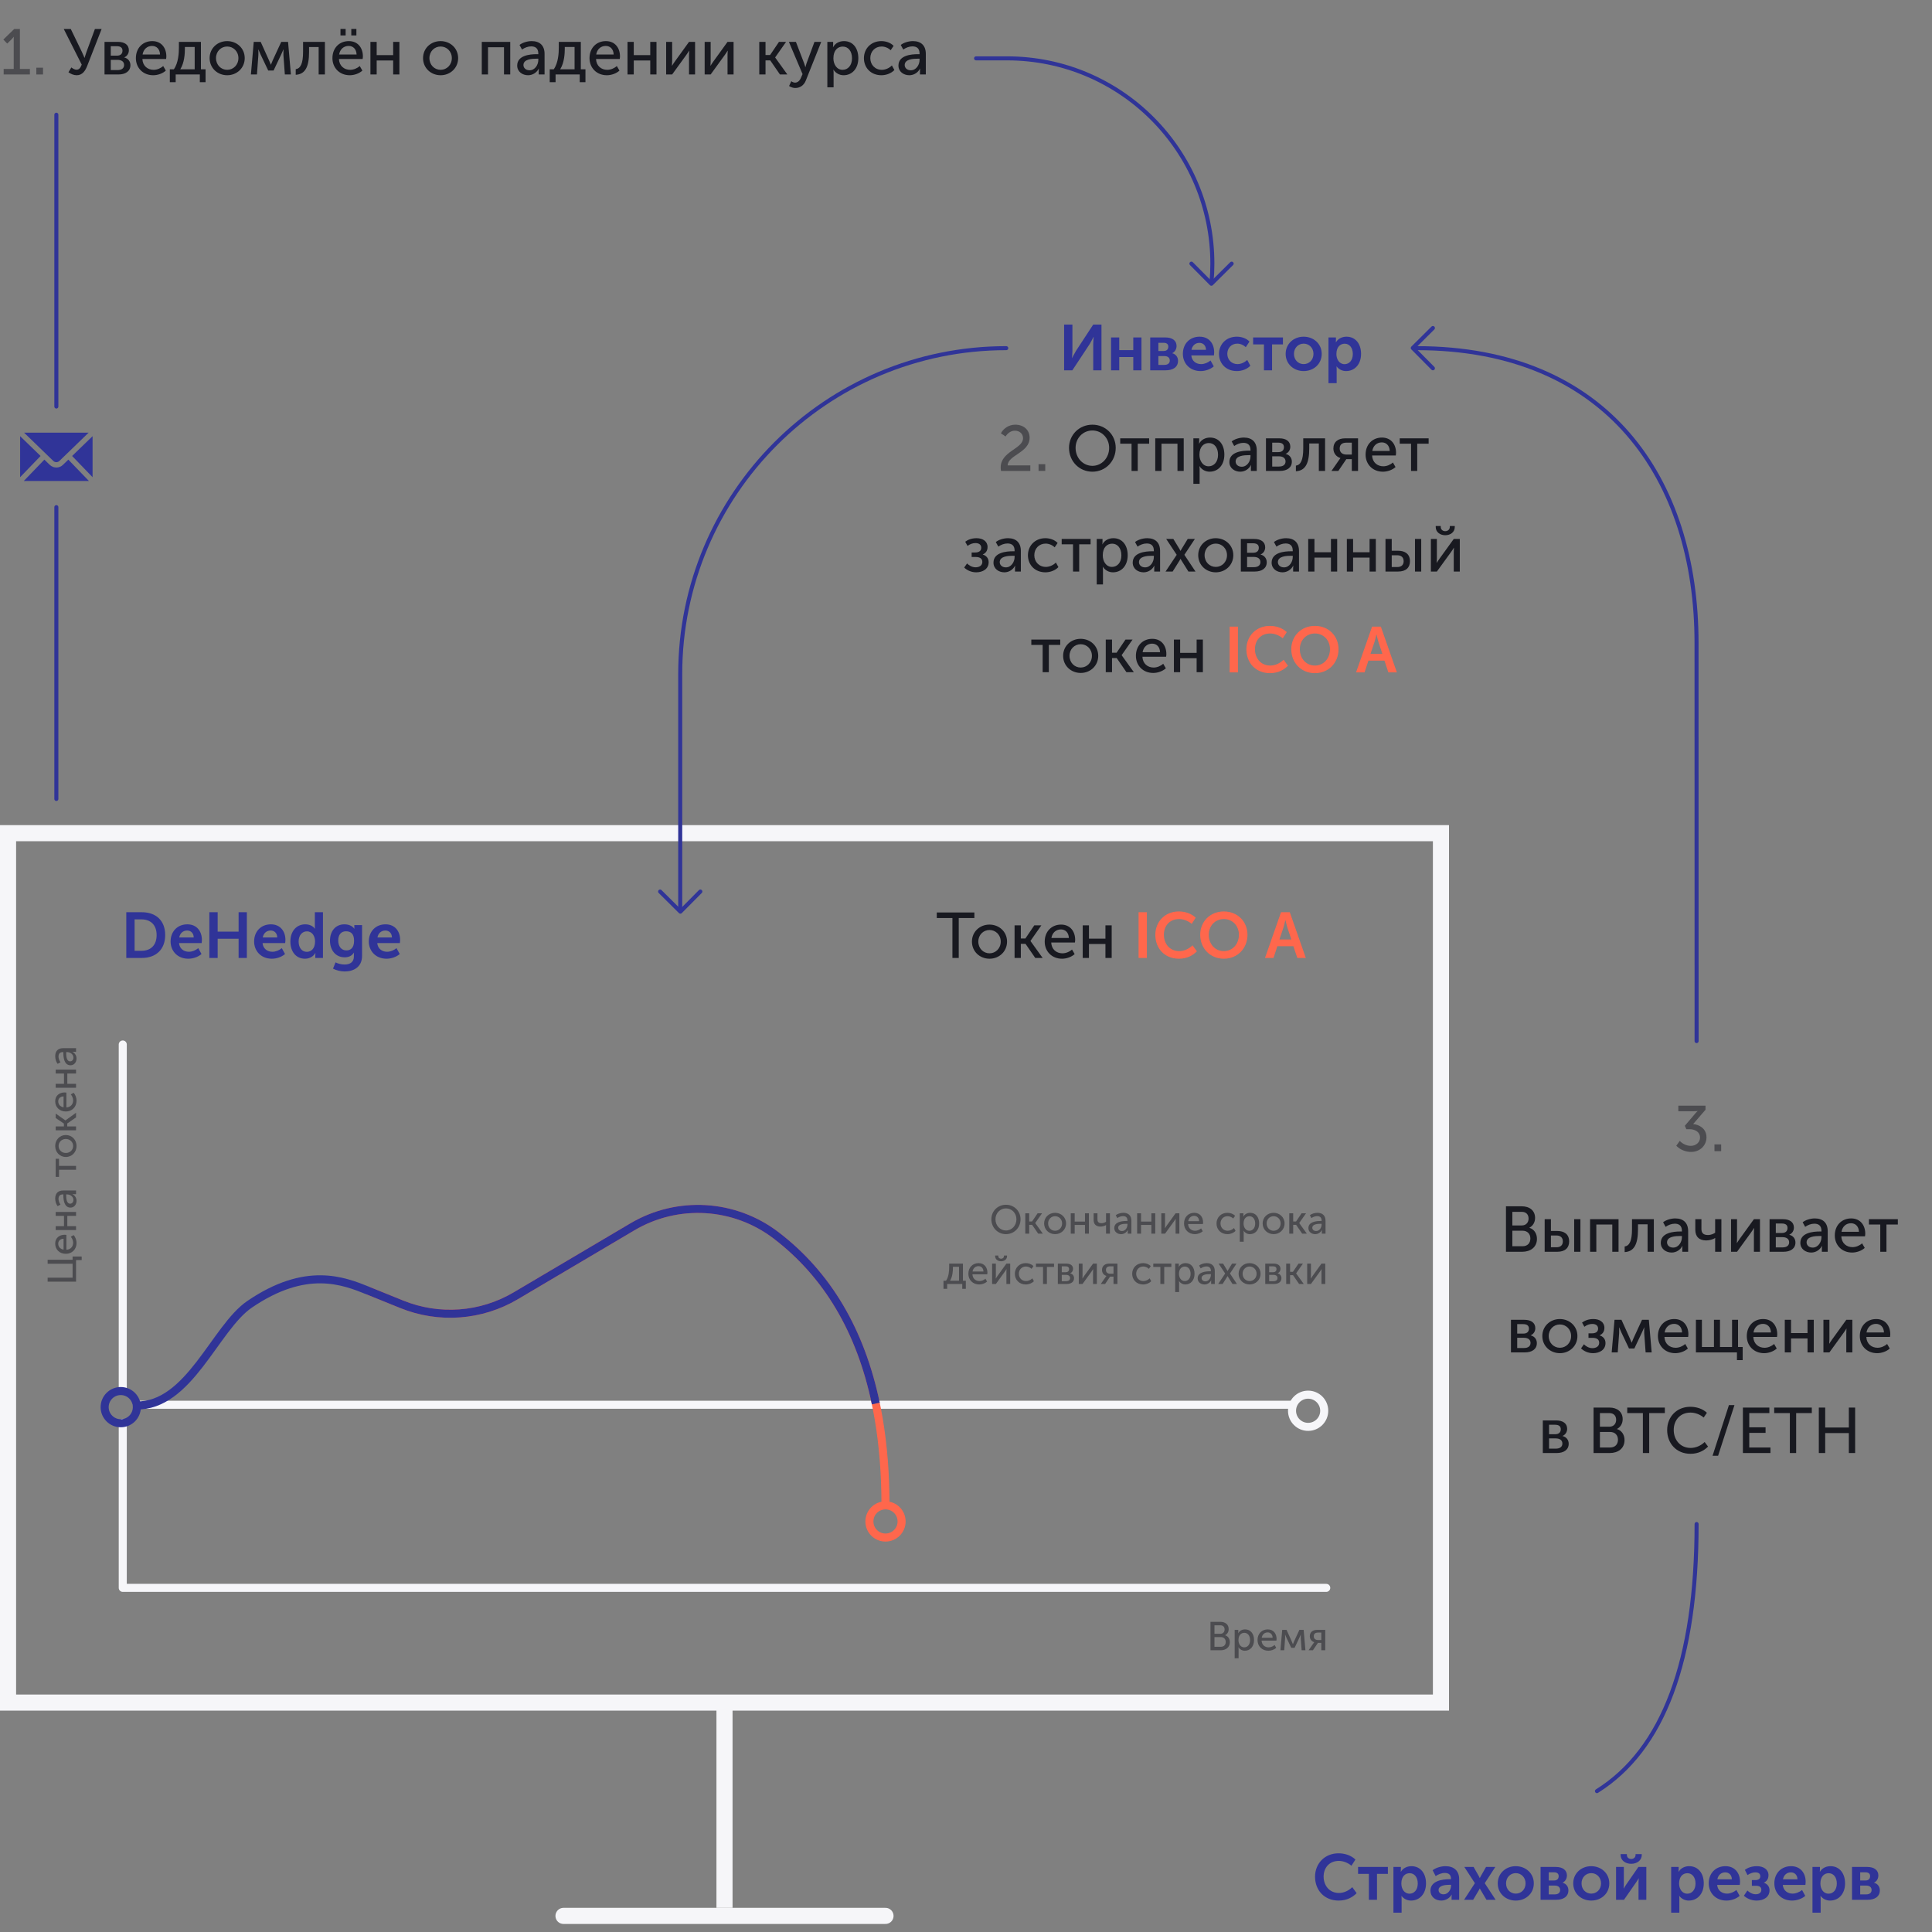 <?xml version="1.0" encoding="UTF-8"?>
<svg width="960px" height="960px" viewBox="0 0 960 960" version="1.1" xmlns="http://www.w3.org/2000/svg" xmlns:xlink="http://www.w3.org/1999/xlink">
    <rect x="0" y="0" width="960" height="960" fill="#808080" stroke="none"/>
    <!-- Generator: Sketch 46.1 (44463) - http://www.bohemiancoding.com/sketch -->
    <title>scheme-2</title>
    <desc>Created with Sketch.</desc>
    <defs></defs>
    <g id="Main" stroke="none" stroke-width="1" fill="none" fill-rule="evenodd">
        <g id="scheme-2">
            <g id="Group-2" transform="translate(0, 410)">
                <g id="Group-4">
                    <path d="M4,4 L4,436 L716,436 L716,4 L4,4 Z" id="Rectangle-4" stroke="#F6F6F9" stroke-width="8"></path>
                    <path d="M62.752,66 L62.752,43.28 L70.496,43.28 C77.504,43.28 82.08,47.44 82.08,54.608 C82.08,61.776 77.504,66 70.496,66 L62.752,66 Z M66.88,62.448 L70.272,62.448 C74.88,62.448 77.824,59.728 77.824,54.608 C77.824,49.552 74.816,46.832 70.272,46.832 L66.88,46.832 L66.88,62.448 Z M84.768,57.84 C84.768,52.816 88.192,49.296 93.088,49.296 C97.76,49.296 100.32,52.72 100.32,57.04 C100.32,57.552 100.256,58.096 100.192,58.608 L88.96,58.608 C89.216,61.456 91.392,62.928 93.856,62.928 C95.52,62.928 97.216,62.192 98.528,61.136 L100.128,64.048 C98.464,65.52 95.904,66.384 93.568,66.384 C88.16,66.384 84.768,62.48 84.768,57.84 Z M89.056,55.824 L96.256,55.824 C96.224,53.648 94.816,52.368 92.992,52.368 C90.912,52.368 89.44,53.744 89.056,55.824 Z M104.032,66 L108.16,66 L108.16,56.464 L118.56,56.464 L118.56,66 L122.656,66 L122.656,43.28 L118.56,43.28 L118.56,52.912 L108.16,52.912 L108.16,43.28 L104.032,43.28 L104.032,66 Z M126.272,57.84 C126.272,52.816 129.696,49.296 134.592,49.296 C139.264,49.296 141.824,52.72 141.824,57.04 C141.824,57.552 141.76,58.096 141.696,58.608 L130.464,58.608 C130.72,61.456 132.896,62.928 135.36,62.928 C137.024,62.928 138.72,62.192 140.032,61.136 L141.632,64.048 C139.968,65.52 137.408,66.384 135.072,66.384 C129.664,66.384 126.272,62.48 126.272,57.84 Z M130.56,55.824 L137.76,55.824 C137.728,53.648 136.32,52.368 134.496,52.368 C132.416,52.368 130.944,53.744 130.56,55.824 Z M156.117,64.357 L156.672,64.718 L156.672,64.592 C156.672,63.984 156.736,63.568 156.736,63.568 L156.672,63.568 C156.511,63.846 156.326,64.111 156.117,64.357 Z M156.672,64.718 L156.117,64.357 C155.077,65.585 153.465,66.384 151.52,66.384 C147.136,66.384 144.288,62.896 144.288,57.84 C144.288,52.656 147.36,49.296 151.68,49.296 C153.504,49.296 155.392,49.968 156.448,51.44 L156.512,51.44 C156.512,51.44 156.448,51.024 156.448,50.48 L156.448,43.28 L160.48,43.28 L160.48,66 L156.672,66 L156.672,64.718 Z M148.384,57.84 C148.384,60.944 150.048,62.96 152.448,62.96 C154.56,62.96 156.544,61.424 156.544,57.808 C156.544,55.28 155.232,52.784 152.48,52.784 C150.272,52.784 148.384,54.608 148.384,57.84 Z M175.328,64.066 L175.84,64.38 L175.84,64.272 C175.84,63.888 175.904,63.408 175.904,63.408 L175.84,63.408 C175.683,63.644 175.512,63.864 175.328,64.066 Z M175.84,64.38 L175.328,64.066 C174.388,65.099 173.083,65.68 171.264,65.68 C166.592,65.68 163.968,61.904 163.968,57.424 C163.968,52.944 166.464,49.296 171.168,49.296 C172.992,49.296 174.944,49.936 176.032,51.44 L176.128,51.44 C176.128,51.44 176.064,51.248 176.064,50.992 L176.064,49.68 L179.904,49.68 L179.904,65.008 C179.904,70.608 175.552,72.72 171.296,72.72 C169.248,72.72 167.072,72.144 165.472,71.312 L166.72,68.208 C168.032,68.848 169.632,69.264 171.232,69.264 C173.728,69.264 175.84,68.208 175.84,65.296 L175.84,64.38 Z M168.064,57.296 C168.064,60.144 169.504,62.256 172.16,62.256 C174.08,62.256 175.936,61.136 175.936,57.456 C175.936,53.744 174.08,52.752 171.904,52.752 C169.44,52.752 168.064,54.544 168.064,57.296 Z M183.264,57.84 C183.264,52.816 186.688,49.296 191.584,49.296 C196.256,49.296 198.816,52.72 198.816,57.04 C198.816,57.552 198.752,58.096 198.688,58.608 L187.456,58.608 C187.712,61.456 189.888,62.928 192.352,62.928 C194.016,62.928 195.712,62.192 197.024,61.136 L198.624,64.048 C196.96,65.52 194.4,66.384 192.064,66.384 C186.656,66.384 183.264,62.48 183.264,57.84 Z M187.552,55.824 L194.752,55.824 C194.72,53.648 193.312,52.368 191.488,52.368 C189.408,52.368 187.936,53.744 187.552,55.824 Z" id="DeHedge" fill="#303498"></path>
                    <path d="M61,109 L61,281 M61,297 L61,379 L659.001,379" id="Path-5" stroke="#F6F6F9" stroke-width="4" stroke-linecap="round" stroke-linejoin="round"></path>
                    <path d="M601.48,410 L601.48,395.88 L606.42,395.88 C608.82,395.88 610.52,397.2 610.52,399.48 C610.52,400.86 609.84,401.96 608.76,402.52 L608.76,402.56 C610.26,403 611.1,404.4 611.1,405.98 C611.1,408.64 609.02,410 606.54,410 L601.48,410 Z M603.46,401.82 L606.42,401.82 C607.7,401.82 608.5,400.92 608.5,399.68 C608.5,398.44 607.74,397.6 606.4,397.6 L603.46,397.6 L603.46,401.82 Z M603.46,408.28 L606.64,408.28 C608.16,408.28 609.06,407.32 609.06,405.86 C609.06,404.44 608.12,403.46 606.64,403.46 L603.46,403.46 L603.46,408.28 Z M613.5,414 L613.5,399.88 L615.3,399.88 L615.3,400.78 C615.3,401.2 615.24,401.54 615.24,401.54 L615.28,401.54 C615.92,400.32 617.2,399.64 618.68,399.64 C621.42,399.64 623.12,401.8 623.12,404.94 C623.12,408.16 621.2,410.24 618.54,410.24 C617.26,410.24 616.1,409.6 615.4,408.52 L615.36,408.52 C615.36,408.52 615.44,408.88 615.44,409.4 L615.44,414 L613.5,414 Z M615.38,404.98 C615.38,406.78 616.38,408.56 618.24,408.56 C619.84,408.56 621.16,407.26 621.16,404.96 C621.16,402.76 619.98,401.34 618.3,401.34 C616.78,401.34 615.38,402.42 615.38,404.98 Z M624.86,404.94 C624.86,401.72 627.06,399.64 629.94,399.64 C632.8,399.64 634.32,401.78 634.32,404.38 C634.32,404.64 634.28,404.92 634.24,405.2 L626.88,405.2 C626.98,407.38 628.54,408.56 630.36,408.56 C631.44,408.56 632.54,408.1 633.34,407.38 L634.16,408.8 C633.18,409.7 631.64,410.24 630.24,410.24 C627.06,410.24 624.86,407.94 624.86,404.94 Z M626.94,403.8 L632.36,403.8 C632.3,402.06 631.22,401.14 629.9,401.14 C628.4,401.14 627.22,402.12 626.94,403.8 Z M636.24,410 L638.12,410 L638.56,403.98 C638.6,403.38 638.54,402.24 638.54,402.24 L638.58,402.24 C638.58,402.24 638.9,403 639.22,403.74 L641.62,408.78 L643.28,408.78 L645.68,403.72 C646.06,402.94 646.32,402.24 646.32,402.24 L646.36,402.24 C646.36,402.24 646.32,403.38 646.34,403.98 L646.78,410 L648.66,410 L647.78,399.88 L645.66,399.88 L643.02,405.6 C642.76,406.22 642.46,406.96 642.46,406.96 L642.42,406.96 C642.42,406.96 642.14,406.2 641.86,405.6 L639.28,399.88 L637.12,399.88 L636.24,410 Z M650.24,410 L652.58,406.64 C652.8,406.28 653.04,406.02 653.04,406.02 L653.04,406 C651.88,405.68 650.84,404.6 650.84,403.06 C650.84,400.98 652.32,399.88 654.46,399.88 L658.5,399.88 L658.5,410 L656.56,410 L656.56,406.34 L654.86,406.34 L652.38,410 L650.24,410 Z M654.88,404.92 L656.56,404.92 L656.56,401.22 L654.94,401.22 C653.64,401.22 652.8,401.74 652.8,403.04 C652.8,404.3 653.7,404.92 654.88,404.92 Z" id="Время" fill="#181920" opacity="0.5"></path>
                    <path d="M360,440 L360,534" id="Line" stroke="#F6F6F9" stroke-width="8" stroke-linecap="square"></path>
                    <path d="M280,542 L440,542" id="Line" stroke="#F6F6F9" stroke-width="8" stroke-linecap="round" stroke-linejoin="round"></path>
                </g>
                <path d="M565.752,66 L569.88,66 L569.88,43.28 L565.752,43.28 L565.752,66 Z M574.072,54.544 C574.072,61.232 578.68,66.384 585.816,66.384 C589.88,66.384 592.792,64.688 594.744,62.704 L592.568,59.728 C590.84,61.424 588.408,62.608 585.976,62.608 C581.048,62.608 578.328,58.736 578.328,54.48 C578.328,50.288 580.952,46.672 585.944,46.672 C588.152,46.672 590.552,47.696 592.152,49.072 L594.136,46 C591.928,43.856 588.728,42.896 585.752,42.896 C578.904,42.896 574.072,47.952 574.072,54.544 Z M596.376,54.48 C596.376,47.984 601.24,42.896 608.12,42.896 C615,42.896 619.864,47.984 619.864,54.48 C619.864,61.168 615,66.384 608.12,66.384 C601.24,66.384 596.376,61.168 596.376,54.48 Z M600.632,54.48 C600.632,59.088 603.768,62.608 608.12,62.608 C612.472,62.608 615.608,59.088 615.608,54.48 C615.608,50.064 612.472,46.672 608.12,46.672 C603.768,46.672 600.632,50.064 600.632,54.48 Z M628.568,66 L636.536,43.28 L640.888,43.28 L648.856,66 L644.632,66 L642.68,60.176 L634.712,60.176 L632.792,66 L628.568,66 Z M635.736,56.816 L641.656,56.816 L639.64,50.736 C639.256,49.456 638.744,47.216 638.744,47.216 L638.68,47.216 C638.68,47.216 638.168,49.456 637.784,50.736 L635.736,56.816 Z" id="ICO-A" fill="#FF674C"></path>
                <path d="" id="Path-6" stroke="#979797" stroke-width="2"></path>
                <path d="M68,288 L642,288" id="Path-8" stroke="#F6F6F9" stroke-width="4" stroke-linecap="round" stroke-linejoin="round"></path>
                <path d="M182.934,231.34 L199.653,238.112 C218.148,245.604 239.079,244.04 256.255,233.884 L314.211,199.615 C336.688,186.323 364.987,188.021 385.714,203.905 C421.905,231.639 440,276.337 440,338" id="Path-7" stroke="#FF674C" stroke-width="4" stroke-linejoin="round"></path>
                <path d="M67.528,288.366 C94,289 106.803,249.851 124,238.112 C152,219 170.621,226.353 182.934,231.34 L199.653,238.112 C218.148,245.604 239.079,244.04 256.255,233.884 L314.211,199.615 C336.688,186.323 364.987,188.021 385.714,203.905 C411.121,223.375 427.609,251.205 435.18,287.396" id="Path-7" stroke="#303498" stroke-width="4" stroke-linejoin="round"></path>
                <circle id="Oval" stroke="#FF674C" stroke-width="4" cx="440" cy="346" r="8"></circle>
                <circle id="Oval-Copy" stroke="#303498" stroke-width="4" cx="60" cy="289.2" r="8"></circle>
                <path d="M-25.88,174.5 L-15.16,174.5 L-15.16,177.3 L-13.38,177.3 L-13.38,172.78 L-15,172.78 L-15,160.38 L-16.98,160.38 L-16.98,172.78 L-23.9,172.78 L-23.9,160.38 L-25.88,160.38 L-25.88,174.5 Z M-12.04,169.44 C-12.04,166.22 -9.84,164.14 -6.96,164.14 C-4.1,164.14 -2.58,166.28 -2.58,168.88 C-2.58,169.14 -2.62,169.42 -2.66,169.7 L-10.02,169.7 C-9.92,171.88 -8.36,173.06 -6.54,173.06 C-5.46,173.06 -4.36,172.6 -3.56,171.88 L-2.74,173.3 C-3.72,174.2 -5.26,174.74 -6.66,174.74 C-9.84,174.74 -12.04,172.44 -12.04,169.44 Z M-9.96,168.3 L-4.54,168.3 C-4.6,166.56 -5.68,165.64 -7,165.64 C-8.5,165.64 -9.68,166.62 -9.96,168.3 Z M-0.24,174.5 L1.7,174.5 L1.7,170.16 L6.82,170.16 L6.82,174.5 L8.76,174.5 L8.76,164.38 L6.82,164.38 L6.82,168.5 L1.7,168.5 L1.7,164.38 L-0.24,164.38 L-0.24,174.5 Z M10.92,171.74 C10.92,168.56 14.86,168.2 16.96,168.2 L17.48,168.2 L17.48,168 C17.48,166.34 16.52,165.78 15.26,165.78 C14.26,165.78 13.24,166.18 12.42,166.76 L11.64,165.34 C12.46,164.66 14,164.14 15.42,164.14 C17.96,164.14 19.42,165.54 19.42,168.1 L19.42,174.5 L17.6,174.5 L17.6,173.48 C17.6,173.02 17.66,172.68 17.66,172.68 L17.62,172.68 C17.04,173.84 15.8,174.74 14.3,174.74 C12.54,174.74 10.92,173.64 10.92,171.74 Z M12.86,171.58 C12.86,172.38 13.5,173.2 14.76,173.2 C16.46,173.2 17.48,171.48 17.48,169.98 L17.48,169.6 L16.98,169.6 C15.54,169.6 12.86,169.72 12.86,171.58 Z M29.72,174.5 L31.64,174.5 L31.64,166.04 L35.18,166.04 L35.18,164.38 L26.2,164.38 L26.2,166.04 L29.72,166.04 L29.72,174.5 Z M36.08,169.42 C36.08,166.36 38.52,164.14 41.52,164.14 C44.54,164.14 46.98,166.36 46.98,169.42 C46.98,172.5 44.54,174.74 41.54,174.74 C38.52,174.74 36.08,172.5 36.08,169.42 Z M38.06,169.42 C38.06,171.54 39.62,173.06 41.54,173.06 C43.44,173.06 45.02,171.54 45.02,169.42 C45.02,167.32 43.44,165.82 41.54,165.82 C39.62,165.82 38.06,167.32 38.06,169.42 Z M49.32,174.5 L51.26,174.5 L51.26,170.12 L52.72,170.12 L55.74,174.5 L58.04,174.5 L54.26,169.24 L54.26,169.2 L57.64,164.38 L55.44,164.38 L52.68,168.46 L51.26,168.46 L51.26,164.38 L49.32,164.38 L49.32,174.5 Z M58.68,169.44 C58.68,166.22 60.88,164.14 63.76,164.14 C66.62,164.14 68.14,166.28 68.14,168.88 C68.14,169.14 68.1,169.42 68.06,169.7 L60.7,169.7 C60.8,171.88 62.36,173.06 64.18,173.06 C65.26,173.06 66.36,172.6 67.16,171.88 L67.98,173.3 C67,174.2 65.46,174.74 64.06,174.74 C60.88,174.74 58.68,172.44 58.68,169.44 Z M60.76,168.3 L66.18,168.3 C66.12,166.56 65.04,165.64 63.72,165.64 C62.22,165.64 61.04,166.62 60.76,168.3 Z M70.48,174.5 L72.42,174.5 L72.42,170.16 L77.54,170.16 L77.54,174.5 L79.48,174.5 L79.48,164.38 L77.54,164.38 L77.54,168.5 L72.42,168.5 L72.42,164.38 L70.48,164.38 L70.48,174.5 Z M81.64,171.74 C81.64,168.56 85.58,168.2 87.68,168.2 L88.2,168.2 L88.2,168 C88.2,166.34 87.24,165.78 85.98,165.78 C84.98,165.78 83.96,166.18 83.14,166.76 L82.36,165.34 C83.18,164.66 84.72,164.14 86.14,164.14 C88.68,164.14 90.14,165.54 90.14,168.1 L90.14,174.5 L88.32,174.5 L88.32,173.48 C88.32,173.02 88.38,172.68 88.38,172.68 L88.34,172.68 C87.76,173.84 86.52,174.74 85.02,174.74 C83.26,174.74 81.64,173.64 81.64,171.74 Z M83.58,171.58 C83.58,172.38 84.22,173.2 85.48,173.2 C87.18,173.2 88.2,171.48 88.2,169.98 L88.2,169.6 L87.7,169.6 C86.26,169.6 83.58,169.72 83.58,171.58 Z" id="Цена-токена" fill="#181920" opacity="0.5" transform="translate(32.13, 168.84) rotate(-90) translate(-32.13, -168.84) "></path>
                <path d="M473.256,66 L473.256,46.16 L465.48,46.16 L465.48,43.408 L484.168,43.408 L484.168,46.16 L476.392,46.16 L476.392,66 L473.256,66 Z M482.952,57.872 C482.952,52.976 486.856,49.424 491.656,49.424 C496.488,49.424 500.392,52.976 500.392,57.872 C500.392,62.8 496.488,66.384 491.688,66.384 C486.856,66.384 482.952,62.8 482.952,57.872 Z M486.12,57.872 C486.12,61.264 488.616,63.696 491.688,63.696 C494.728,63.696 497.256,61.264 497.256,57.872 C497.256,54.512 494.728,52.112 491.688,52.112 C488.616,52.112 486.12,54.512 486.12,57.872 Z M504.136,66 L507.24,66 L507.24,58.992 L509.576,58.992 L514.408,66 L518.088,66 L512.04,57.584 L512.04,57.52 L517.448,49.808 L513.928,49.808 L509.512,56.336 L507.24,56.336 L507.24,49.808 L504.136,49.808 L504.136,66 Z M519.112,57.904 C519.112,52.752 522.632,49.424 527.24,49.424 C531.816,49.424 534.248,52.848 534.248,57.008 C534.248,57.424 534.184,57.872 534.12,58.32 L522.344,58.32 C522.504,61.808 525,63.696 527.912,63.696 C529.64,63.696 531.4,62.96 532.68,61.808 L533.992,64.08 C532.424,65.52 529.96,66.384 527.72,66.384 C522.632,66.384 519.112,62.704 519.112,57.904 Z M522.44,56.08 L531.112,56.08 C531.016,53.296 529.288,51.824 527.176,51.824 C524.776,51.824 522.888,53.392 522.44,56.08 Z M537.992,66 L541.096,66 L541.096,59.056 L549.288,59.056 L549.288,66 L552.392,66 L552.392,49.808 L549.288,49.808 L549.288,56.4 L541.096,56.4 L541.096,49.808 L537.992,49.808 L537.992,66 Z" id="Токен" fill="#181920"></path>
                <path d="M492.6,195.84 C492.6,191.78 495.78,188.64 499.86,188.64 C503.94,188.64 507.1,191.78 507.1,195.84 C507.1,200 503.94,203.24 499.86,203.24 C495.78,203.24 492.6,200 492.6,195.84 Z M494.64,195.84 C494.64,199 496.96,201.42 499.86,201.42 C502.74,201.42 505.06,199 505.06,195.84 C505.06,192.78 502.74,190.44 499.86,190.44 C496.96,190.44 494.64,192.78 494.64,195.84 Z M509.46,203 L511.4,203 L511.4,198.62 L512.86,198.62 L515.88,203 L518.18,203 L514.4,197.74 L514.4,197.7 L517.78,192.88 L515.58,192.88 L512.82,196.96 L511.4,196.96 L511.4,192.88 L509.46,192.88 L509.46,203 Z M518.82,197.92 C518.82,194.86 521.26,192.64 524.26,192.64 C527.28,192.64 529.72,194.86 529.72,197.92 C529.72,201 527.28,203.24 524.28,203.24 C521.26,203.24 518.82,201 518.82,197.92 Z M520.8,197.92 C520.8,200.04 522.36,201.56 524.28,201.56 C526.18,201.56 527.76,200.04 527.76,197.92 C527.76,195.82 526.18,194.32 524.28,194.32 C522.36,194.32 520.8,195.82 520.8,197.92 Z M532.06,203 L534,203 L534,198.66 L539.12,198.66 L539.12,203 L541.06,203 L541.06,192.88 L539.12,192.88 L539.12,197 L534,197 L534,192.88 L532.06,192.88 L532.06,203 Z M546.82,199.48 C547.82,199.48 548.92,199.14 549.56,198.74 L549.6,198.74 C549.6,198.74 549.58,199.06 549.58,199.34 L549.58,203 L551.52,203 L551.52,192.88 L549.58,192.88 L549.58,197.08 C549.16,197.38 548.34,197.8 547.34,197.8 C545.68,197.8 545.32,196.9 545.32,195.9 L545.32,192.88 L543.42,192.88 L543.42,196.18 C543.42,198.34 544.66,199.48 546.82,199.48 Z M553.68,200.24 C553.68,197.06 557.62,196.7 559.72,196.7 L560.24,196.7 L560.24,196.5 C560.24,194.84 559.28,194.28 558.02,194.28 C557.02,194.28 556,194.68 555.18,195.26 L554.4,193.84 C555.22,193.16 556.76,192.64 558.18,192.64 C560.72,192.64 562.18,194.04 562.18,196.6 L562.18,203 L560.36,203 L560.36,201.98 C560.36,201.52 560.42,201.18 560.42,201.18 L560.38,201.18 C559.8,202.34 558.56,203.24 557.06,203.24 C555.3,203.24 553.68,202.14 553.68,200.24 Z M555.62,200.08 C555.62,200.88 556.26,201.7 557.52,201.7 C559.22,201.7 560.24,199.98 560.24,198.48 L560.24,198.1 L559.74,198.1 C558.3,198.1 555.62,198.22 555.62,200.08 Z M565.04,203 L566.98,203 L566.98,198.66 L572.1,198.66 L572.1,203 L574.04,203 L574.04,192.88 L572.1,192.88 L572.1,197 L566.98,197 L566.98,192.88 L565.04,192.88 L565.04,203 Z M577.04,203 L578.9,203 L583.28,196.96 C583.6,196.48 584.1,195.8 584.16,195.62 L584.2,195.62 C584.2,195.78 584.14,196.48 584.14,196.96 L584.14,203 L586.02,203 L586.02,192.88 L584.14,192.88 L579.78,198.92 C579.44,199.4 578.96,200.1 578.88,200.28 L578.84,200.28 C578.86,200.18 578.9,199.46 578.9,198.92 L578.9,192.88 L577.04,192.88 L577.04,203 Z M588.34,197.94 C588.34,194.72 590.54,192.64 593.42,192.64 C596.28,192.64 597.8,194.78 597.8,197.38 C597.8,197.64 597.76,197.92 597.72,198.2 L590.36,198.2 C590.46,200.38 592.02,201.56 593.84,201.56 C594.92,201.56 596.02,201.1 596.82,200.38 L597.64,201.8 C596.66,202.7 595.12,203.24 593.72,203.24 C590.54,203.24 588.34,200.94 588.34,197.94 Z M590.42,196.8 L595.84,196.8 C595.78,195.06 594.7,194.14 593.38,194.14 C591.88,194.14 590.7,195.12 590.42,196.8 Z M604.48,197.94 C604.48,200.98 606.7,203.24 609.9,203.24 C611.48,203.24 613.02,202.6 613.94,201.62 L613.16,200.2 C612.38,201.02 611.16,201.56 610.04,201.56 C607.94,201.56 606.46,199.98 606.46,197.92 C606.46,195.86 607.94,194.32 609.98,194.32 C611.04,194.32 612.1,194.8 612.78,195.48 L613.7,194.12 C612.74,193.1 611.24,192.64 609.9,192.64 C606.72,192.64 604.48,194.94 604.48,197.94 Z M616.04,207 L616.04,192.88 L617.84,192.88 L617.84,193.78 C617.84,194.2 617.78,194.54 617.78,194.54 L617.82,194.54 C618.46,193.32 619.74,192.64 621.22,192.64 C623.96,192.64 625.66,194.8 625.66,197.94 C625.66,201.16 623.74,203.24 621.08,203.24 C619.8,203.24 618.64,202.6 617.94,201.52 L617.9,201.52 C617.9,201.52 617.98,201.88 617.98,202.4 L617.98,207 L616.04,207 Z M617.92,197.98 C617.92,199.78 618.92,201.56 620.78,201.56 C622.38,201.56 623.7,200.26 623.7,197.96 C623.7,195.76 622.52,194.34 620.84,194.34 C619.32,194.34 617.92,195.42 617.92,197.98 Z M627.4,197.92 C627.4,194.86 629.84,192.64 632.84,192.64 C635.86,192.64 638.3,194.86 638.3,197.92 C638.3,201 635.86,203.24 632.86,203.24 C629.84,203.24 627.4,201 627.4,197.92 Z M629.38,197.92 C629.38,200.04 630.94,201.56 632.86,201.56 C634.76,201.56 636.34,200.04 636.34,197.92 C636.34,195.82 634.76,194.32 632.86,194.32 C630.94,194.32 629.38,195.82 629.38,197.92 Z M640.64,203 L642.58,203 L642.58,198.62 L644.04,198.62 L647.06,203 L649.36,203 L645.58,197.74 L645.58,197.7 L648.96,192.88 L646.76,192.88 L644,196.96 L642.58,196.96 L642.58,192.88 L640.64,192.88 L640.64,203 Z M650.14,200.24 C650.14,197.06 654.08,196.7 656.18,196.7 L656.7,196.7 L656.7,196.5 C656.7,194.84 655.74,194.28 654.48,194.28 C653.48,194.28 652.46,194.68 651.64,195.26 L650.86,193.84 C651.68,193.16 653.22,192.64 654.64,192.64 C657.18,192.64 658.64,194.04 658.64,196.6 L658.64,203 L656.82,203 L656.82,201.98 C656.82,201.52 656.88,201.18 656.88,201.18 L656.84,201.18 C656.26,202.34 655.02,203.24 653.52,203.24 C651.76,203.24 650.14,202.14 650.14,200.24 Z M652.08,200.08 C652.08,200.88 652.72,201.7 653.98,201.7 C655.68,201.7 656.7,199.98 656.7,198.48 L656.7,198.1 L656.2,198.1 C654.76,198.1 652.08,198.22 652.08,200.08 Z M472.06,226.4 L476.54,226.4 L476.54,219.46 L473.5,219.46 L473.5,220 C473.5,221.52 473.34,224.4 472.06,226.4 Z M468.82,226.4 L470.06,226.4 C471.48,224.46 471.64,221.3 471.64,219.74 L471.64,217.88 L478.48,217.88 L478.48,226.4 L479.92,226.4 L479.92,230.4 L478.14,230.4 L478.14,228 L470.64,228 L470.64,230.4 L468.82,230.4 L468.82,226.4 Z M481.18,222.94 C481.18,219.72 483.38,217.64 486.26,217.64 C489.12,217.64 490.64,219.78 490.64,222.38 C490.64,222.64 490.6,222.92 490.56,223.2 L483.2,223.2 C483.3,225.38 484.86,226.56 486.68,226.56 C487.76,226.56 488.86,226.1 489.66,225.38 L490.48,226.8 C489.5,227.7 487.96,228.24 486.56,228.24 C483.38,228.24 481.18,225.94 481.18,222.94 Z M483.26,221.8 L488.68,221.8 C488.62,220.06 487.54,219.14 486.22,219.14 C484.72,219.14 483.54,220.12 483.26,221.8 Z M497.44,216.72 C499,216.72 500.4,215.8 500.4,214.16 L500.4,213.86 L498.86,213.86 L498.86,214.12 C498.86,215.02 498.14,215.46 497.44,215.46 C496.74,215.46 496.04,215.02 496.04,214.14 L496.04,213.86 L494.48,213.86 L494.48,214.16 C494.48,215.8 495.9,216.72 497.44,216.72 Z M492.98,228 L494.84,228 L499.22,221.96 C499.54,221.48 500.04,220.8 500.1,220.62 L500.14,220.62 C500.14,220.78 500.08,221.48 500.08,221.96 L500.08,228 L501.96,228 L501.96,217.88 L500.08,217.88 L495.72,223.92 C495.38,224.4 494.9,225.1 494.82,225.28 L494.78,225.28 C494.8,225.18 494.84,224.46 494.84,223.92 L494.84,217.88 L492.98,217.88 L492.98,228 Z M504.28,222.94 C504.28,225.98 506.5,228.24 509.7,228.24 C511.28,228.24 512.82,227.6 513.74,226.62 L512.96,225.2 C512.18,226.02 510.96,226.56 509.84,226.56 C507.74,226.56 506.26,224.98 506.26,222.92 C506.26,220.86 507.74,219.32 509.78,219.32 C510.84,219.32 511.9,219.8 512.58,220.48 L513.5,219.12 C512.54,218.1 511.04,217.64 509.7,217.64 C506.52,217.64 504.28,219.94 504.28,222.94 Z M518.28,228 L520.2,228 L520.2,219.54 L523.74,219.54 L523.74,217.88 L514.76,217.88 L514.76,219.54 L518.28,219.54 L518.28,228 Z M525.64,228 L525.64,217.88 L529.82,217.88 C531.86,217.88 533.2,218.78 533.2,220.48 C533.2,221.46 532.68,222.3 531.76,222.7 L531.76,222.72 C533.02,223.02 533.68,224 533.68,225.12 C533.68,227 532.16,228 529.96,228 L525.64,228 Z M527.58,222.16 L529.48,222.16 C530.64,222.16 531.22,221.56 531.22,220.62 C531.22,219.7 530.64,219.22 529.42,219.22 L527.58,219.22 L527.58,222.16 Z M527.58,226.64 L529.66,226.64 C531.06,226.64 531.72,226 531.72,225.06 C531.72,224.06 530.98,223.46 529.64,223.46 L527.58,223.46 L527.58,226.64 Z M536.04,228 L537.9,228 L542.28,221.96 C542.6,221.48 543.1,220.8 543.16,220.62 L543.2,220.62 C543.2,220.78 543.14,221.48 543.14,221.96 L543.14,228 L545.02,228 L545.02,217.88 L543.14,217.88 L538.78,223.92 C538.44,224.4 537.96,225.1 537.88,225.28 L537.84,225.28 C537.86,225.18 537.9,224.46 537.9,223.92 L537.9,217.88 L536.04,217.88 L536.04,228 Z M546.98,228 L549.32,224.64 C549.54,224.28 549.78,224.02 549.78,224.02 L549.78,224 C548.62,223.68 547.58,222.6 547.58,221.06 C547.58,218.98 549.06,217.88 551.2,217.88 L555.24,217.88 L555.24,228 L553.3,228 L553.3,224.34 L551.6,224.34 L549.12,228 L546.98,228 Z M551.62,222.92 L553.3,222.92 L553.3,219.22 L551.68,219.22 C550.38,219.22 549.54,219.74 549.54,221.04 C549.54,222.3 550.44,222.92 551.62,222.92 Z M562.58,222.94 C562.58,225.98 564.8,228.24 568,228.24 C569.58,228.24 571.12,227.6 572.04,226.62 L571.26,225.2 C570.48,226.02 569.26,226.56 568.14,226.56 C566.04,226.56 564.56,224.98 564.56,222.92 C564.56,220.86 566.04,219.32 568.08,219.32 C569.14,219.32 570.2,219.8 570.88,220.48 L571.8,219.12 C570.84,218.1 569.34,217.64 568,217.64 C564.82,217.64 562.58,219.94 562.58,222.94 Z M576.58,228 L578.5,228 L578.5,219.54 L582.04,219.54 L582.04,217.88 L573.06,217.88 L573.06,219.54 L576.58,219.54 L576.58,228 Z M583.94,232 L583.94,217.88 L585.74,217.88 L585.74,218.78 C585.74,219.2 585.68,219.54 585.68,219.54 L585.72,219.54 C586.36,218.32 587.64,217.64 589.12,217.64 C591.86,217.64 593.56,219.8 593.56,222.94 C593.56,226.16 591.64,228.24 588.98,228.24 C587.7,228.24 586.54,227.6 585.84,226.52 L585.8,226.52 C585.8,226.52 585.88,226.88 585.88,227.4 L585.88,232 L583.94,232 Z M585.82,222.98 C585.82,224.78 586.82,226.56 588.68,226.56 C590.28,226.56 591.6,225.26 591.6,222.96 C591.6,220.76 590.42,219.34 588.74,219.34 C587.22,219.34 585.82,220.42 585.82,222.98 Z M595.12,225.24 C595.12,222.06 599.06,221.7 601.16,221.7 L601.68,221.7 L601.68,221.5 C601.68,219.84 600.72,219.28 599.46,219.28 C598.46,219.28 597.44,219.68 596.62,220.26 L595.84,218.84 C596.66,218.16 598.2,217.64 599.62,217.64 C602.16,217.64 603.62,219.04 603.62,221.6 L603.62,228 L601.8,228 L601.8,226.98 C601.8,226.52 601.86,226.18 601.86,226.18 L601.82,226.18 C601.24,227.34 600,228.24 598.5,228.24 C596.74,228.24 595.12,227.14 595.12,225.24 Z M597.06,225.08 C597.06,225.88 597.7,226.7 598.96,226.7 C600.66,226.7 601.68,224.98 601.68,223.48 L601.68,223.1 L601.18,223.1 C599.74,223.1 597.06,223.22 597.06,225.08 Z M605.32,228 L607.52,228 L609.64,224.62 C609.8,224.38 609.94,224.08 609.94,224.08 L609.98,224.08 C609.98,224.08 610.14,224.38 610.3,224.62 L612.42,228 L614.62,228 L611.16,222.8 L614.42,217.88 L612.2,217.88 L610.32,220.96 C610.18,221.22 609.98,221.56 609.98,221.56 L609.94,221.56 C609.94,221.56 609.76,221.22 609.62,220.96 L607.74,217.88 L605.52,217.88 L608.78,222.8 L605.32,228 Z M615.46,222.92 C615.46,219.86 617.9,217.64 620.9,217.64 C623.92,217.64 626.36,219.86 626.36,222.92 C626.36,226 623.92,228.24 620.92,228.24 C617.9,228.24 615.46,226 615.46,222.92 Z M617.44,222.92 C617.44,225.04 619,226.56 620.92,226.56 C622.82,226.56 624.4,225.04 624.4,222.92 C624.4,220.82 622.82,219.32 620.92,219.32 C619,219.32 617.44,220.82 617.44,222.92 Z M628.7,228 L628.7,217.88 L632.88,217.88 C634.92,217.88 636.26,218.78 636.26,220.48 C636.26,221.46 635.74,222.3 634.82,222.7 L634.82,222.72 C636.08,223.02 636.74,224 636.74,225.12 C636.74,227 635.22,228 633.02,228 L628.7,228 Z M630.64,222.16 L632.54,222.16 C633.7,222.16 634.28,221.56 634.28,220.62 C634.28,219.7 633.7,219.22 632.48,219.22 L630.64,219.22 L630.64,222.16 Z M630.64,226.64 L632.72,226.64 C634.12,226.64 634.78,226 634.78,225.06 C634.78,224.06 634.04,223.46 632.7,223.46 L630.64,223.46 L630.64,226.64 Z M639.1,228 L641.04,228 L641.04,223.62 L642.5,223.62 L645.52,228 L647.82,228 L644.04,222.74 L644.04,222.7 L647.42,217.88 L645.22,217.88 L642.46,221.96 L641.04,221.96 L641.04,217.88 L639.1,217.88 L639.1,228 Z M649.54,228 L651.4,228 L655.78,221.96 C656.1,221.48 656.6,220.8 656.66,220.62 L656.7,220.62 C656.7,220.78 656.64,221.48 656.64,221.96 L656.64,228 L658.52,228 L658.52,217.88 L656.64,217.88 L652.28,223.92 C651.94,224.4 651.46,225.1 651.38,225.28 L651.34,225.28 C651.36,225.18 651.4,224.46 651.4,223.92 L651.4,217.88 L649.54,217.88 L649.54,228 Z" id="Окончание-срока-дейс" fill="#181920" opacity="0.5"></path>
            </g>
            <g id="Group" transform="translate(485, 29)" stroke="#303498" stroke-width="2" stroke-linecap="round" stroke-linejoin="round">
                <polyline id="Line-2" transform="translate(117, 107) rotate(-180) translate(-117, -107) " points="107 112 117.079 102 127 112"></polyline>
                <path d="M1.42108547e-14,-1.73472348e-18 L15.418,-1.73472348e-18 L15.418,7.10542736e-14 C71.749,6.0706648e-14 117.415,45.665 117.415,101.996 C117.415,105.048 117.278,108.098 117.004,111.137 L117.004,111.137" id="Path-9"></path>
            </g>
            <g id="Group-5" opacity="0.5" transform="translate(620, 339)"></g>
            <path d="M34.016,35.912 C35.264,36.776 36.608,37.384 38.144,37.384 C40.96,37.384 42.4,35.112 43.296,32.84 L50.496,14.408 L47.168,14.408 L42.976,25.8 C42.496,27.176 42.016,28.744 42.016,28.744 L41.952,28.744 C41.952,28.744 41.376,27.176 40.672,25.768 L35.168,14.408 L31.68,14.408 L40.608,32.104 C40,33.672 39.36,34.632 38.048,34.632 C36.96,34.632 36,33.928 35.456,33.512 L34.016,35.912 Z M51.936,37 L51.936,20.808 L58.624,20.808 C61.888,20.808 64.032,22.248 64.032,24.968 C64.032,26.536 63.2,27.88 61.728,28.52 L61.728,28.552 C63.744,29.032 64.8,30.6 64.8,32.392 C64.8,35.4 62.368,37 58.848,37 L51.936,37 Z M55.04,27.656 L58.08,27.656 C59.936,27.656 60.864,26.696 60.864,25.192 C60.864,23.72 59.936,22.952 57.984,22.952 L55.04,22.952 L55.04,27.656 Z M55.04,34.824 L58.368,34.824 C60.608,34.824 61.664,33.8 61.664,32.296 C61.664,30.696 60.48,29.736 58.336,29.736 L55.04,29.736 L55.04,34.824 Z M67.52,28.904 C67.52,23.752 71.04,20.424 75.648,20.424 C80.224,20.424 82.656,23.848 82.656,28.008 C82.656,28.424 82.592,28.872 82.528,29.32 L70.752,29.32 C70.912,32.808 73.408,34.696 76.32,34.696 C78.048,34.696 79.808,33.96 81.088,32.808 L82.4,35.08 C80.832,36.52 78.368,37.384 76.128,37.384 C71.04,37.384 67.52,33.704 67.52,28.904 Z M70.848,27.08 L79.52,27.08 C79.424,24.296 77.696,22.824 75.584,22.824 C73.184,22.824 71.296,24.392 70.848,27.08 Z M89.568,34.44 L96.736,34.44 L96.736,23.336 L91.872,23.336 L91.872,24.2 C91.872,26.632 91.616,31.24 89.568,34.44 Z M84.384,34.44 L86.368,34.44 C88.64,31.336 88.896,26.28 88.896,23.784 L88.896,20.808 L99.84,20.808 L99.84,34.44 L102.144,34.44 L102.144,40.84 L99.296,40.84 L99.296,37 L87.296,37 L87.296,40.84 L84.384,40.84 L84.384,34.44 Z M104.16,28.872 C104.16,23.976 108.064,20.424 112.864,20.424 C117.696,20.424 121.6,23.976 121.6,28.872 C121.6,33.8 117.696,37.384 112.896,37.384 C108.064,37.384 104.16,33.8 104.16,28.872 Z M107.328,28.872 C107.328,32.264 109.824,34.696 112.896,34.696 C115.936,34.696 118.464,32.264 118.464,28.872 C118.464,25.512 115.936,23.112 112.896,23.112 C109.824,23.112 107.328,25.512 107.328,28.872 Z M124.672,37 L127.68,37 L128.384,27.368 C128.448,26.408 128.352,24.584 128.352,24.584 L128.416,24.584 C128.416,24.584 128.928,25.8 129.44,26.984 L133.28,35.048 L135.936,35.048 L139.776,26.952 C140.384,25.704 140.8,24.584 140.8,24.584 L140.864,24.584 C140.864,24.584 140.8,26.408 140.832,27.368 L141.536,37 L144.544,37 L143.136,20.808 L139.744,20.808 L135.52,29.96 C135.104,30.952 134.624,32.136 134.624,32.136 L134.56,32.136 C134.56,32.136 134.112,30.92 133.664,29.96 L129.536,20.808 L126.08,20.808 L124.672,37 Z M146.944,37.16 C151.712,36.904 153.568,33.128 153.568,25.8 L153.568,23.368 L158.336,23.368 L158.336,37 L161.44,37 L161.44,20.808 L150.592,20.808 L150.592,25.8 C150.592,31.656 149.312,34.024 146.944,34.376 L146.944,37.16 Z M174.56,17.608 L177.088,17.608 L177.088,14.376 L174.56,14.376 L174.56,17.608 Z M169.184,17.608 L171.744,17.608 L171.744,14.376 L169.184,14.376 L169.184,17.608 Z M165.184,28.904 C165.184,23.752 168.704,20.424 173.312,20.424 C177.888,20.424 180.32,23.848 180.32,28.008 C180.32,28.424 180.256,28.872 180.192,29.32 L168.416,29.32 C168.576,32.808 171.072,34.696 173.984,34.696 C175.712,34.696 177.472,33.96 178.752,32.808 L180.064,35.08 C178.496,36.52 176.032,37.384 173.792,37.384 C168.704,37.384 165.184,33.704 165.184,28.904 Z M168.512,27.08 L177.184,27.08 C177.088,24.296 175.36,22.824 173.248,22.824 C170.848,22.824 168.96,24.392 168.512,27.08 Z M184.064,37 L187.168,37 L187.168,30.056 L195.36,30.056 L195.36,37 L198.464,37 L198.464,20.808 L195.36,20.808 L195.36,27.4 L187.168,27.4 L187.168,20.808 L184.064,20.808 L184.064,37 Z M210.208,28.872 C210.208,23.976 214.112,20.424 218.912,20.424 C223.744,20.424 227.648,23.976 227.648,28.872 C227.648,33.8 223.744,37.384 218.944,37.384 C214.112,37.384 210.208,33.8 210.208,28.872 Z M213.376,28.872 C213.376,32.264 215.872,34.696 218.944,34.696 C221.984,34.696 224.512,32.264 224.512,28.872 C224.512,25.512 221.984,23.112 218.944,23.112 C215.872,23.112 213.376,25.512 213.376,28.872 Z M239.392,37 L242.496,37 L242.496,23.464 L250.432,23.464 L250.432,37 L253.536,37 L253.536,20.808 L239.392,20.808 L239.392,37 Z M256.992,32.584 C256.992,27.496 263.296,26.92 266.656,26.92 L267.488,26.92 L267.488,26.6 C267.488,23.944 265.952,23.048 263.936,23.048 C262.336,23.048 260.704,23.688 259.392,24.616 L258.144,22.344 C259.456,21.256 261.92,20.424 264.192,20.424 C268.256,20.424 270.592,22.664 270.592,26.76 L270.592,37 L267.68,37 L267.68,35.368 C267.68,34.632 267.776,34.088 267.776,34.088 L267.712,34.088 C266.784,35.944 264.8,37.384 262.4,37.384 C259.584,37.384 256.992,35.624 256.992,32.584 Z M260.096,32.328 C260.096,33.608 261.12,34.92 263.136,34.92 C265.856,34.92 267.488,32.168 267.488,29.768 L267.488,29.16 L266.688,29.16 C264.384,29.16 260.096,29.352 260.096,32.328 Z M278.336,34.44 L285.504,34.44 L285.504,23.336 L280.64,23.336 L280.64,24.2 C280.64,26.632 280.384,31.24 278.336,34.44 Z M273.152,34.44 L275.136,34.44 C277.408,31.336 277.664,26.28 277.664,23.784 L277.664,20.808 L288.608,20.808 L288.608,34.44 L290.912,34.44 L290.912,40.84 L288.064,40.84 L288.064,37 L276.064,37 L276.064,40.84 L273.152,40.84 L273.152,34.44 Z M292.928,28.904 C292.928,23.752 296.448,20.424 301.056,20.424 C305.632,20.424 308.064,23.848 308.064,28.008 C308.064,28.424 308,28.872 307.936,29.32 L296.16,29.32 C296.32,32.808 298.816,34.696 301.728,34.696 C303.456,34.696 305.216,33.96 306.496,32.808 L307.808,35.08 C306.24,36.52 303.776,37.384 301.536,37.384 C296.448,37.384 292.928,33.704 292.928,28.904 Z M296.256,27.08 L304.928,27.08 C304.832,24.296 303.104,22.824 300.992,22.824 C298.592,22.824 296.704,24.392 296.256,27.08 Z M311.808,37 L314.912,37 L314.912,30.056 L323.104,30.056 L323.104,37 L326.208,37 L326.208,20.808 L323.104,20.808 L323.104,27.4 L314.912,27.4 L314.912,20.808 L311.808,20.808 L311.808,37 Z M331.008,37 L333.984,37 L340.992,27.336 C341.504,26.568 342.304,25.48 342.4,25.192 L342.464,25.192 C342.464,25.448 342.368,26.568 342.368,27.336 L342.368,37 L345.376,37 L345.376,20.808 L342.368,20.808 L335.392,30.472 C334.848,31.24 334.08,32.36 333.952,32.648 L333.888,32.648 C333.92,32.488 333.984,31.336 333.984,30.472 L333.984,20.808 L331.008,20.808 L331.008,37 Z M350.144,37 L353.12,37 L360.128,27.336 C360.64,26.568 361.44,25.48 361.536,25.192 L361.6,25.192 C361.6,25.448 361.504,26.568 361.504,27.336 L361.504,37 L364.512,37 L364.512,20.808 L361.504,20.808 L354.528,30.472 C353.984,31.24 353.216,32.36 353.088,32.648 L353.024,32.648 C353.056,32.488 353.12,31.336 353.12,30.472 L353.12,20.808 L350.144,20.808 L350.144,37 Z M377.28,37 L380.384,37 L380.384,29.992 L382.72,29.992 L387.552,37 L391.232,37 L385.184,28.584 L385.184,28.52 L390.592,20.808 L387.072,20.808 L382.656,27.336 L380.384,27.336 L380.384,20.808 L377.28,20.808 L377.28,37 Z M393.184,40.36 L392.096,42.728 C392.096,42.728 393.408,43.72 395.2,43.72 C397.472,43.72 399.488,42.44 400.448,39.912 L408.064,20.808 L404.704,20.808 L400.768,31.432 C400.48,32.264 400.224,33.352 400.224,33.352 L400.16,33.352 C400.16,33.352 399.872,32.2 399.552,31.4 L395.488,20.808 L392,20.808 L398.784,36.808 L397.984,38.664 C397.376,40.136 396.32,41.064 395.04,41.064 C394.08,41.064 393.184,40.36 393.184,40.36 Z M411.104,43.4 L411.104,20.808 L413.984,20.808 L413.984,22.248 C413.984,22.92 413.888,23.464 413.888,23.464 L413.952,23.464 C414.976,21.512 417.024,20.424 419.392,20.424 C423.776,20.424 426.496,23.88 426.496,28.904 C426.496,34.056 423.424,37.384 419.168,37.384 C417.12,37.384 415.264,36.36 414.144,34.632 L414.08,34.632 C414.08,34.632 414.208,35.208 414.208,36.04 L414.208,43.4 L411.104,43.4 Z M414.112,28.968 C414.112,31.848 415.712,34.696 418.688,34.696 C421.248,34.696 423.36,32.616 423.36,28.936 C423.36,25.416 421.472,23.144 418.784,23.144 C416.352,23.144 414.112,24.872 414.112,28.968 Z M429.28,28.904 C429.28,33.768 432.832,37.384 437.952,37.384 C440.48,37.384 442.944,36.36 444.416,34.792 L443.168,32.52 C441.92,33.832 439.968,34.696 438.176,34.696 C434.816,34.696 432.448,32.168 432.448,28.872 C432.448,25.576 434.816,23.112 438.08,23.112 C439.776,23.112 441.472,23.88 442.56,24.968 L444.032,22.792 C442.496,21.16 440.096,20.424 437.952,20.424 C432.864,20.424 429.28,24.104 429.28,28.904 Z M446.432,32.584 C446.432,27.496 452.736,26.92 456.096,26.92 L456.928,26.92 L456.928,26.6 C456.928,23.944 455.392,23.048 453.376,23.048 C451.776,23.048 450.144,23.688 448.832,24.616 L447.584,22.344 C448.896,21.256 451.36,20.424 453.632,20.424 C457.696,20.424 460.032,22.664 460.032,26.76 L460.032,37 L457.12,37 L457.12,35.368 C457.12,34.632 457.216,34.088 457.216,34.088 L457.152,34.088 C456.224,35.944 454.24,37.384 451.84,37.384 C449.024,37.384 446.432,35.624 446.432,32.584 Z M449.536,32.328 C449.536,33.608 450.56,34.92 452.576,34.92 C455.296,34.92 456.928,32.168 456.928,29.768 L456.928,29.16 L456.128,29.16 C453.824,29.16 449.536,29.352 449.536,32.328 Z" id="1.-Уведомлён-о-паден" fill="#181920"></path>
            <path d="M1.824,37 L14.848,37 L14.848,34.248 L9.888,34.248 L9.888,14.408 L7.072,14.408 L1.664,19.656 L3.584,21.64 L5.696,19.592 C6.528,18.76 6.784,18.28 6.784,18.28 L6.848,18.28 C6.848,18.28 6.816,18.952 6.816,19.656 L6.816,34.248 L1.824,34.248 L1.824,37 Z" id="Path" fill-opacity="0.5" fill="#181920"></path>
            <polygon id="Path" fill-opacity="0.5" fill="#181920" points="18.048 37 21.376 37 21.376 33.64 18.048 33.64"></polygon>
            <path d="M531.192,222.544 C531.192,216.048 536.28,211.024 542.808,211.024 C549.336,211.024 554.392,216.048 554.392,222.544 C554.392,229.2 549.336,234.384 542.808,234.384 C536.28,234.384 531.192,229.2 531.192,222.544 Z M534.456,222.544 C534.456,227.6 538.168,231.472 542.808,231.472 C547.416,231.472 551.128,227.6 551.128,222.544 C551.128,217.648 547.416,213.904 542.808,213.904 C538.168,213.904 534.456,217.648 534.456,222.544 Z M562.264,234 L565.336,234 L565.336,220.464 L571,220.464 L571,217.808 L556.632,217.808 L556.632,220.464 L562.264,220.464 L562.264,234 Z M574.04,234 L577.144,234 L577.144,220.464 L585.08,220.464 L585.08,234 L588.184,234 L588.184,217.808 L574.04,217.808 L574.04,234 Z M592.984,240.4 L592.984,217.808 L595.864,217.808 L595.864,219.248 C595.864,219.92 595.768,220.464 595.768,220.464 L595.832,220.464 C596.856,218.512 598.904,217.424 601.272,217.424 C605.656,217.424 608.376,220.88 608.376,225.904 C608.376,231.056 605.304,234.384 601.048,234.384 C599,234.384 597.144,233.36 596.024,231.632 L595.96,231.632 C595.96,231.632 596.088,232.208 596.088,233.04 L596.088,240.4 L592.984,240.4 Z M595.992,225.968 C595.992,228.848 597.592,231.696 600.568,231.696 C603.128,231.696 605.24,229.616 605.24,225.936 C605.24,222.416 603.352,220.144 600.664,220.144 C598.232,220.144 595.992,221.872 595.992,225.968 Z M610.872,229.584 C610.872,224.496 617.176,223.92 620.536,223.92 L621.368,223.92 L621.368,223.6 C621.368,220.944 619.832,220.048 617.816,220.048 C616.216,220.048 614.584,220.688 613.272,221.616 L612.024,219.344 C613.336,218.256 615.8,217.424 618.072,217.424 C622.136,217.424 624.472,219.664 624.472,223.76 L624.472,234 L621.56,234 L621.56,232.368 C621.56,231.632 621.656,231.088 621.656,231.088 L621.592,231.088 C620.664,232.944 618.68,234.384 616.28,234.384 C613.464,234.384 610.872,232.624 610.872,229.584 Z M613.976,229.328 C613.976,230.608 615,231.92 617.016,231.92 C619.736,231.92 621.368,229.168 621.368,226.768 L621.368,226.16 L620.568,226.16 C618.264,226.16 613.976,226.352 613.976,229.328 Z M629.048,234 L629.048,217.808 L635.736,217.808 C639,217.808 641.144,219.248 641.144,221.968 C641.144,223.536 640.312,224.88 638.84,225.52 L638.84,225.552 C640.856,226.032 641.912,227.6 641.912,229.392 C641.912,232.4 639.48,234 635.96,234 L629.048,234 Z M632.152,224.656 L635.192,224.656 C637.048,224.656 637.976,223.696 637.976,222.192 C637.976,220.72 637.048,219.952 635.096,219.952 L632.152,219.952 L632.152,224.656 Z M632.152,231.824 L635.48,231.824 C637.72,231.824 638.776,230.8 638.776,229.296 C638.776,227.696 637.592,226.736 635.448,226.736 L632.152,226.736 L632.152,231.824 Z M643.928,234.16 C648.696,233.904 650.552,230.128 650.552,222.8 L650.552,220.368 L655.32,220.368 L655.32,234 L658.424,234 L658.424,217.808 L647.576,217.808 L647.576,222.8 C647.576,228.656 646.296,231.024 643.928,231.376 L643.928,234.16 Z M661.592,234 L665.336,228.624 C665.688,228.048 666.072,227.632 666.072,227.632 L666.072,227.6 C664.216,227.088 662.552,225.36 662.552,222.896 C662.552,219.568 664.92,217.808 668.344,217.808 L674.808,217.808 L674.808,234 L671.704,234 L671.704,228.144 L668.984,228.144 L665.016,234 L661.592,234 Z M669.016,225.872 L671.704,225.872 L671.704,219.952 L669.112,219.952 C667.032,219.952 665.688,220.784 665.688,222.864 C665.688,224.88 667.128,225.872 669.016,225.872 Z M678.552,225.904 C678.552,220.752 682.072,217.424 686.68,217.424 C691.256,217.424 693.688,220.848 693.688,225.008 C693.688,225.424 693.624,225.872 693.56,226.32 L681.784,226.32 C681.944,229.808 684.44,231.696 687.352,231.696 C689.08,231.696 690.84,230.96 692.12,229.808 L693.432,232.08 C691.864,233.52 689.4,234.384 687.16,234.384 C682.072,234.384 678.552,230.704 678.552,225.904 Z M681.88,224.08 L690.552,224.08 C690.456,221.296 688.728,219.824 686.616,219.824 C684.216,219.824 682.328,221.392 681.88,224.08 Z M701.144,234 L704.216,234 L704.216,220.464 L709.88,220.464 L709.88,217.808 L695.512,217.808 L695.512,220.464 L701.144,220.464 L701.144,234 Z M479.096,282.016 C480.44,283.296 482.552,284.384 485.048,284.384 C488.376,284.384 491.256,282.688 491.256,279.36 C491.256,277.28 489.976,276.064 488.344,275.552 L488.344,275.488 C489.624,274.944 490.712,273.824 490.712,271.808 C490.712,268.928 488.312,267.424 485.24,267.424 C482.68,267.424 480.856,268.256 479.608,269.184 L480.76,271.264 C482.008,270.336 483.288,269.856 484.696,269.856 C486.488,269.856 487.576,270.688 487.576,272.192 C487.576,273.824 486.328,274.528 484.504,274.528 L482.808,274.528 L482.808,276.768 L484.792,276.768 C487.064,276.768 488.12,277.664 488.12,279.232 C488.12,280.992 486.616,281.888 484.76,281.888 C482.808,281.888 481.272,280.736 480.536,279.968 L479.096,282.016 Z M493.656,279.584 C493.656,274.496 499.96,273.92 503.32,273.92 L504.152,273.92 L504.152,273.6 C504.152,270.944 502.616,270.048 500.6,270.048 C499,270.048 497.368,270.688 496.056,271.616 L494.808,269.344 C496.12,268.256 498.584,267.424 500.856,267.424 C504.92,267.424 507.256,269.664 507.256,273.76 L507.256,284 L504.344,284 L504.344,282.368 C504.344,281.632 504.44,281.088 504.44,281.088 L504.376,281.088 C503.448,282.944 501.464,284.384 499.064,284.384 C496.248,284.384 493.656,282.624 493.656,279.584 Z M496.76,279.328 C496.76,280.608 497.784,281.92 499.8,281.92 C502.52,281.92 504.152,279.168 504.152,276.768 L504.152,276.16 L503.352,276.16 C501.048,276.16 496.76,276.352 496.76,279.328 Z M510.776,275.904 C510.776,280.768 514.328,284.384 519.448,284.384 C521.976,284.384 524.44,283.36 525.912,281.792 L524.664,279.52 C523.416,280.832 521.464,281.696 519.672,281.696 C516.312,281.696 513.944,279.168 513.944,275.872 C513.944,272.576 516.312,270.112 519.576,270.112 C521.272,270.112 522.968,270.88 524.056,271.968 L525.528,269.792 C523.992,268.16 521.592,267.424 519.448,267.424 C514.36,267.424 510.776,271.104 510.776,275.904 Z M533.176,284 L536.248,284 L536.248,270.464 L541.912,270.464 L541.912,267.808 L527.544,267.808 L527.544,270.464 L533.176,270.464 L533.176,284 Z M544.952,290.4 L544.952,267.808 L547.832,267.808 L547.832,269.248 C547.832,269.92 547.736,270.464 547.736,270.464 L547.8,270.464 C548.824,268.512 550.872,267.424 553.24,267.424 C557.624,267.424 560.344,270.88 560.344,275.904 C560.344,281.056 557.272,284.384 553.016,284.384 C550.968,284.384 549.112,283.36 547.992,281.632 L547.928,281.632 C547.928,281.632 548.056,282.208 548.056,283.04 L548.056,290.4 L544.952,290.4 Z M547.96,275.968 C547.96,278.848 549.56,281.696 552.536,281.696 C555.096,281.696 557.208,279.616 557.208,275.936 C557.208,272.416 555.32,270.144 552.632,270.144 C550.2,270.144 547.96,271.872 547.96,275.968 Z M562.84,279.584 C562.84,274.496 569.144,273.92 572.504,273.92 L573.336,273.92 L573.336,273.6 C573.336,270.944 571.8,270.048 569.784,270.048 C568.184,270.048 566.552,270.688 565.24,271.616 L563.992,269.344 C565.304,268.256 567.768,267.424 570.04,267.424 C574.104,267.424 576.44,269.664 576.44,273.76 L576.44,284 L573.528,284 L573.528,282.368 C573.528,281.632 573.624,281.088 573.624,281.088 L573.56,281.088 C572.632,282.944 570.648,284.384 568.248,284.384 C565.432,284.384 562.84,282.624 562.84,279.584 Z M565.944,279.328 C565.944,280.608 566.968,281.92 568.984,281.92 C571.704,281.92 573.336,279.168 573.336,276.768 L573.336,276.16 L572.536,276.16 C570.232,276.16 565.944,276.352 565.944,279.328 Z M579.16,284 L582.68,284 L586.072,278.592 C586.328,278.208 586.552,277.728 586.552,277.728 L586.616,277.728 C586.616,277.728 586.872,278.208 587.128,278.592 L590.52,284 L594.04,284 L588.504,275.68 L593.72,267.808 L590.168,267.808 L587.16,272.736 C586.936,273.152 586.616,273.696 586.616,273.696 L586.552,273.696 C586.552,273.696 586.264,273.152 586.04,272.736 L583.032,267.808 L579.48,267.808 L584.696,275.68 L579.16,284 Z M595.384,275.872 C595.384,270.976 599.288,267.424 604.088,267.424 C608.92,267.424 612.824,270.976 612.824,275.872 C612.824,280.8 608.92,284.384 604.12,284.384 C599.288,284.384 595.384,280.8 595.384,275.872 Z M598.552,275.872 C598.552,279.264 601.048,281.696 604.12,281.696 C607.16,281.696 609.688,279.264 609.688,275.872 C609.688,272.512 607.16,270.112 604.12,270.112 C601.048,270.112 598.552,272.512 598.552,275.872 Z M616.568,284 L616.568,267.808 L623.256,267.808 C626.52,267.808 628.664,269.248 628.664,271.968 C628.664,273.536 627.832,274.88 626.36,275.52 L626.36,275.552 C628.376,276.032 629.432,277.6 629.432,279.392 C629.432,282.4 627,284 623.48,284 L616.568,284 Z M619.672,274.656 L622.712,274.656 C624.568,274.656 625.496,273.696 625.496,272.192 C625.496,270.72 624.568,269.952 622.616,269.952 L619.672,269.952 L619.672,274.656 Z M619.672,281.824 L623,281.824 C625.24,281.824 626.296,280.8 626.296,279.296 C626.296,277.696 625.112,276.736 622.968,276.736 L619.672,276.736 L619.672,281.824 Z M631.864,279.584 C631.864,274.496 638.168,273.92 641.528,273.92 L642.36,273.92 L642.36,273.6 C642.36,270.944 640.824,270.048 638.808,270.048 C637.208,270.048 635.576,270.688 634.264,271.616 L633.016,269.344 C634.328,268.256 636.792,267.424 639.064,267.424 C643.128,267.424 645.464,269.664 645.464,273.76 L645.464,284 L642.552,284 L642.552,282.368 C642.552,281.632 642.648,281.088 642.648,281.088 L642.584,281.088 C641.656,282.944 639.672,284.384 637.272,284.384 C634.456,284.384 631.864,282.624 631.864,279.584 Z M634.968,279.328 C634.968,280.608 635.992,281.92 638.008,281.92 C640.728,281.92 642.36,279.168 642.36,276.768 L642.36,276.16 L641.56,276.16 C639.256,276.16 634.968,276.352 634.968,279.328 Z M650.04,284 L653.144,284 L653.144,277.056 L661.336,277.056 L661.336,284 L664.44,284 L664.44,267.808 L661.336,267.808 L661.336,274.4 L653.144,274.4 L653.144,267.808 L650.04,267.808 L650.04,284 Z M669.24,284 L672.344,284 L672.344,277.056 L680.536,277.056 L680.536,284 L683.64,284 L683.64,267.808 L680.536,267.808 L680.536,274.4 L672.344,274.4 L672.344,267.808 L669.24,267.808 L669.24,284 Z M703.096,284 L706.2,284 L706.2,267.808 L703.096,267.808 L703.096,284 Z M688.44,284 L688.44,267.808 L691.544,267.808 L691.544,273.664 L694.712,273.664 C698.072,273.664 700.6,275.2 700.6,278.88 C700.6,281.92 698.744,284 694.68,284 L688.44,284 Z M691.544,281.76 L694.264,281.76 C696.504,281.76 697.464,280.544 697.464,278.848 C697.464,277.12 696.472,275.904 694.232,275.904 L691.544,275.904 L691.544,281.76 Z M718.136,265.952 C720.632,265.952 722.872,264.48 722.872,261.856 L722.872,261.376 L720.408,261.376 L720.408,261.792 C720.408,263.232 719.256,263.936 718.136,263.936 C717.016,263.936 715.896,263.232 715.896,261.824 L715.896,261.376 L713.4,261.376 L713.4,261.856 C713.4,264.48 715.672,265.952 718.136,265.952 Z M711,284 L713.976,284 L720.984,274.336 C721.496,273.568 722.296,272.48 722.392,272.192 L722.456,272.192 C722.456,272.448 722.36,273.568 722.36,274.336 L722.36,284 L725.368,284 L725.368,267.808 L722.36,267.808 L715.384,277.472 C714.84,278.24 714.072,279.36 713.944,279.648 L713.88,279.648 C713.912,279.488 713.976,278.336 713.976,277.472 L713.976,267.808 L711,267.808 L711,284 Z M518.088,334 L521.16,334 L521.16,320.464 L526.824,320.464 L526.824,317.808 L512.456,317.808 L512.456,320.464 L518.088,320.464 L518.088,334 Z M528.264,325.872 C528.264,320.976 532.168,317.424 536.968,317.424 C541.8,317.424 545.704,320.976 545.704,325.872 C545.704,330.8 541.8,334.384 537,334.384 C532.168,334.384 528.264,330.8 528.264,325.872 Z M531.432,325.872 C531.432,329.264 533.928,331.696 537,331.696 C540.04,331.696 542.568,329.264 542.568,325.872 C542.568,322.512 540.04,320.112 537,320.112 C533.928,320.112 531.432,322.512 531.432,325.872 Z M549.448,334 L552.552,334 L552.552,326.992 L554.888,326.992 L559.72,334 L563.4,334 L557.352,325.584 L557.352,325.52 L562.76,317.808 L559.24,317.808 L554.824,324.336 L552.552,324.336 L552.552,317.808 L549.448,317.808 L549.448,334 Z M564.424,325.904 C564.424,320.752 567.944,317.424 572.552,317.424 C577.128,317.424 579.56,320.848 579.56,325.008 C579.56,325.424 579.496,325.872 579.432,326.32 L567.656,326.32 C567.816,329.808 570.312,331.696 573.224,331.696 C574.952,331.696 576.712,330.96 577.992,329.808 L579.304,332.08 C577.736,333.52 575.272,334.384 573.032,334.384 C567.944,334.384 564.424,330.704 564.424,325.904 Z M567.752,324.08 L576.424,324.08 C576.328,321.296 574.6,319.824 572.488,319.824 C570.088,319.824 568.2,321.392 567.752,324.08 Z M583.304,334 L586.408,334 L586.408,327.056 L594.6,327.056 L594.6,334 L597.704,334 L597.704,317.808 L594.6,317.808 L594.6,324.4 L586.408,324.4 L586.408,317.808 L583.304,317.808 L583.304,334 Z" id="2.-Отправляет-застра" fill="#181920"></path>
            <path d="M497.4,234 L511.96,234 L511.96,231.248 L500.696,231.248 C500.824,226.096 511.608,224.944 511.608,217.52 C511.608,213.616 508.632,211.024 504.504,211.024 C501.176,211.024 498.616,212.944 497.336,215.312 L499.672,216.88 C500.632,215.248 502.36,214 504.248,214 C506.648,214 508.344,215.536 508.344,217.744 C508.344,223.056 497.24,224.24 497.24,232.272 C497.24,232.816 497.304,233.392 497.4,234 Z" id="Path" fill-opacity="0.5" fill="#181920"></path>
            <polygon id="Path" fill-opacity="0.5" fill="#181920" points="516.056 234 519.384 234 519.384 230.64 516.056 230.64"></polygon>
            <path d="M528.752,184 L532.848,184 L541.488,170.912 C542.32,169.568 543.376,167.392 543.376,167.392 L543.44,167.392 C543.44,167.392 543.216,169.568 543.216,170.912 L543.216,184 L547.312,184 L547.312,161.28 L543.216,161.28 L534.64,174.368 C533.808,175.712 532.72,177.92 532.72,177.92 L532.656,177.92 C532.656,177.92 532.88,175.744 532.88,174.4 L532.88,161.28 L528.752,161.28 L528.752,184 Z M552.08,184 L556.144,184 L556.144,177.408 L563.12,177.408 L563.12,184 L567.184,184 L567.184,167.68 L563.12,167.68 L563.12,173.984 L556.144,173.984 L556.144,167.68 L552.08,167.68 L552.08,184 Z M571.536,184 L571.536,167.68 L579.12,167.68 C582.416,167.68 584.624,169.152 584.624,171.904 C584.624,173.408 583.856,174.816 582.48,175.488 L582.48,175.52 C584.432,176.032 585.36,177.632 585.36,179.264 C585.36,182.528 582.704,184 579.28,184 L571.536,184 Z M575.6,174.4 L578.256,174.4 C579.792,174.4 580.528,173.504 580.528,172.256 C580.528,171.072 579.792,170.336 578.192,170.336 L575.6,170.336 L575.6,174.4 Z M575.6,181.312 L578.576,181.312 C580.4,181.312 581.264,180.384 581.264,179.136 C581.264,177.824 580.336,176.928 578.576,176.928 L575.6,176.928 L575.6,181.312 Z M587.76,175.84 C587.76,170.816 591.184,167.296 596.08,167.296 C600.752,167.296 603.312,170.72 603.312,175.04 C603.312,175.552 603.248,176.096 603.184,176.608 L591.952,176.608 C592.208,179.456 594.384,180.928 596.848,180.928 C598.512,180.928 600.208,180.192 601.52,179.136 L603.12,182.048 C601.456,183.52 598.896,184.384 596.56,184.384 C591.152,184.384 587.76,180.48 587.76,175.84 Z M592.048,173.824 L599.248,173.824 C599.216,171.648 597.808,170.368 595.984,170.368 C593.904,170.368 592.432,171.744 592.048,173.824 Z M605.712,175.84 C605.712,180.576 609.168,184.384 614.576,184.384 C617.2,184.384 619.76,183.36 621.296,181.728 L619.728,178.848 C618.512,180.032 616.656,180.928 614.928,180.928 C611.792,180.928 609.84,178.56 609.84,175.808 C609.84,173.024 611.792,170.752 614.8,170.752 C616.4,170.752 618,171.488 619.024,172.512 L620.848,169.728 C619.28,168.032 616.784,167.296 614.576,167.296 C609.168,167.296 605.712,171.2 605.712,175.84 Z M628.048,184 L632.08,184 L632.08,171.136 L637.488,171.136 L637.488,167.68 L622.672,167.68 L622.672,171.136 L628.048,171.136 L628.048,184 Z M638.832,175.84 C638.832,170.848 642.832,167.296 647.76,167.296 C652.752,167.296 656.752,170.848 656.752,175.84 C656.752,180.864 652.752,184.384 647.792,184.384 C642.832,184.384 638.832,180.864 638.832,175.84 Z M642.96,175.84 C642.96,178.88 645.136,180.928 647.792,180.928 C650.448,180.928 652.656,178.88 652.656,175.84 C652.656,172.832 650.448,170.752 647.792,170.752 C645.136,170.752 642.96,172.832 642.96,175.84 Z M664.463,169.192 L663.824,168.869 L663.824,168.896 C663.824,169.504 663.76,170.048 663.76,170.048 L663.824,170.048 C664.01,169.739 664.224,169.453 664.463,169.192 Z M663.824,168.869 L664.463,169.192 C665.584,167.97 667.252,167.296 669.072,167.296 C673.488,167.296 676.304,170.784 676.304,175.84 C676.304,181.024 673.136,184.384 668.848,184.384 C666.992,184.384 665.296,183.552 664.144,182.08 L664.08,182.08 C664.08,182.08 664.176,182.656 664.176,183.488 L664.176,190.4 L660.112,190.4 L660.112,167.68 L663.824,167.68 L663.824,168.869 Z M664.048,175.936 C664.048,178.464 665.456,180.96 668.112,180.96 C670.352,180.96 672.208,179.136 672.208,175.904 C672.208,172.8 670.544,170.784 668.176,170.784 C666.032,170.784 664.048,172.32 664.048,175.936 Z" id="Инвестор" fill="#303498"></path>
            <path d="M748.308,622 L748.308,599.408 L756.212,599.408 C760.052,599.408 762.772,601.52 762.772,605.168 C762.772,607.376 761.684,609.136 759.956,610.032 L759.956,610.096 C762.356,610.8 763.7,613.04 763.7,615.568 C763.7,619.824 760.372,622 756.404,622 L748.308,622 Z M751.476,608.912 L756.212,608.912 C758.26,608.912 759.54,607.472 759.54,605.488 C759.54,603.504 758.324,602.16 756.18,602.16 L751.476,602.16 L751.476,608.912 Z M751.476,619.248 L756.564,619.248 C758.996,619.248 760.436,617.712 760.436,615.376 C760.436,613.104 758.932,611.536 756.564,611.536 L751.476,611.536 L751.476,619.248 Z M782.196,622 L785.3,622 L785.3,605.808 L782.196,605.808 L782.196,622 Z M767.54,622 L767.54,605.808 L770.644,605.808 L770.644,611.664 L773.812,611.664 C777.172,611.664 779.7,613.2 779.7,616.88 C779.7,619.92 777.844,622 773.78,622 L767.54,622 Z M770.644,619.76 L773.364,619.76 C775.604,619.76 776.564,618.544 776.564,616.848 C776.564,615.12 775.572,613.904 773.332,613.904 L770.644,613.904 L770.644,619.76 Z M790.1,622 L793.204,622 L793.204,608.464 L801.14,608.464 L801.14,622 L804.244,622 L804.244,605.808 L790.1,605.808 L790.1,622 Z M807.284,622.16 C812.052,621.904 813.908,618.128 813.908,610.8 L813.908,608.368 L818.676,608.368 L818.676,622 L821.78,622 L821.78,605.808 L810.932,605.808 L810.932,610.8 C810.932,616.656 809.652,619.024 807.284,619.376 L807.284,622.16 Z M825.236,617.584 C825.236,612.496 831.54,611.92 834.9,611.92 L835.732,611.92 L835.732,611.6 C835.732,608.944 834.196,608.048 832.18,608.048 C830.58,608.048 828.948,608.688 827.636,609.616 L826.388,607.344 C827.7,606.256 830.164,605.424 832.436,605.424 C836.5,605.424 838.836,607.664 838.836,611.76 L838.836,622 L835.924,622 L835.924,620.368 C835.924,619.632 836.02,619.088 836.02,619.088 L835.956,619.088 C835.028,620.944 833.044,622.384 830.644,622.384 C827.828,622.384 825.236,620.624 825.236,617.584 Z M828.34,617.328 C828.34,618.608 829.364,619.92 831.38,619.92 C834.1,619.92 835.732,617.168 835.732,614.768 L835.732,614.16 L834.932,614.16 C832.628,614.16 828.34,614.352 828.34,617.328 Z M847.828,616.368 C849.428,616.368 851.188,615.824 852.212,615.184 L852.276,615.184 C852.276,615.184 852.244,615.696 852.244,616.144 L852.244,622 L855.348,622 L855.348,605.808 L852.244,605.808 L852.244,612.528 C851.572,613.008 850.26,613.68 848.66,613.68 C846.004,613.68 845.428,612.24 845.428,610.64 L845.428,605.808 L842.388,605.808 L842.388,611.088 C842.388,614.544 844.372,616.368 847.828,616.368 Z M860.148,622 L863.124,622 L870.132,612.336 C870.644,611.568 871.444,610.48 871.54,610.192 L871.604,610.192 C871.604,610.448 871.508,611.568 871.508,612.336 L871.508,622 L874.516,622 L874.516,605.808 L871.508,605.808 L864.532,615.472 C863.988,616.24 863.22,617.36 863.092,617.648 L863.028,617.648 C863.06,617.488 863.124,616.336 863.124,615.472 L863.124,605.808 L860.148,605.808 L860.148,622 Z M879.284,622 L879.284,605.808 L885.972,605.808 C889.236,605.808 891.38,607.248 891.38,609.968 C891.38,611.536 890.548,612.88 889.076,613.52 L889.076,613.552 C891.092,614.032 892.148,615.6 892.148,617.392 C892.148,620.4 889.716,622 886.196,622 L879.284,622 Z M882.388,612.656 L885.428,612.656 C887.284,612.656 888.212,611.696 888.212,610.192 C888.212,608.72 887.284,607.952 885.332,607.952 L882.388,607.952 L882.388,612.656 Z M882.388,619.824 L885.716,619.824 C887.956,619.824 889.012,618.8 889.012,617.296 C889.012,615.696 887.828,614.736 885.684,614.736 L882.388,614.736 L882.388,619.824 Z M894.58,617.584 C894.58,612.496 900.884,611.92 904.244,611.92 L905.076,611.92 L905.076,611.6 C905.076,608.944 903.54,608.048 901.524,608.048 C899.924,608.048 898.292,608.688 896.98,609.616 L895.732,607.344 C897.044,606.256 899.508,605.424 901.78,605.424 C905.844,605.424 908.18,607.664 908.18,611.76 L908.18,622 L905.268,622 L905.268,620.368 C905.268,619.632 905.364,619.088 905.364,619.088 L905.3,619.088 C904.372,620.944 902.388,622.384 899.988,622.384 C897.172,622.384 894.58,620.624 894.58,617.584 Z M897.684,617.328 C897.684,618.608 898.708,619.92 900.724,619.92 C903.444,619.92 905.076,617.168 905.076,614.768 L905.076,614.16 L904.276,614.16 C901.972,614.16 897.684,614.352 897.684,617.328 Z M911.7,613.904 C911.7,608.752 915.22,605.424 919.828,605.424 C924.404,605.424 926.836,608.848 926.836,613.008 C926.836,613.424 926.772,613.872 926.708,614.32 L914.932,614.32 C915.092,617.808 917.588,619.696 920.5,619.696 C922.228,619.696 923.988,618.96 925.268,617.808 L926.58,620.08 C925.012,621.52 922.548,622.384 920.308,622.384 C915.22,622.384 911.7,618.704 911.7,613.904 Z M915.028,612.08 L923.7,612.08 C923.604,609.296 921.876,607.824 919.764,607.824 C917.364,607.824 915.476,609.392 915.028,612.08 Z M934.292,622 L937.364,622 L937.364,608.464 L943.028,608.464 L943.028,605.808 L928.66,605.808 L928.66,608.464 L934.292,608.464 L934.292,622 Z M750.788,672 L750.788,655.808 L757.476,655.808 C760.74,655.808 762.884,657.248 762.884,659.968 C762.884,661.536 762.052,662.88 760.58,663.52 L760.58,663.552 C762.596,664.032 763.652,665.6 763.652,667.392 C763.652,670.4 761.22,672 757.7,672 L750.788,672 Z M753.892,662.656 L756.932,662.656 C758.788,662.656 759.716,661.696 759.716,660.192 C759.716,658.72 758.788,657.952 756.836,657.952 L753.892,657.952 L753.892,662.656 Z M753.892,669.824 L757.22,669.824 C759.46,669.824 760.516,668.8 760.516,667.296 C760.516,665.696 759.332,664.736 757.188,664.736 L753.892,664.736 L753.892,669.824 Z M766.372,663.872 C766.372,658.976 770.276,655.424 775.076,655.424 C779.908,655.424 783.812,658.976 783.812,663.872 C783.812,668.8 779.908,672.384 775.108,672.384 C770.276,672.384 766.372,668.8 766.372,663.872 Z M769.54,663.872 C769.54,667.264 772.036,669.696 775.108,669.696 C778.148,669.696 780.676,667.264 780.676,663.872 C780.676,660.512 778.148,658.112 775.108,658.112 C772.036,658.112 769.54,660.512 769.54,663.872 Z M785.604,670.016 C786.948,671.296 789.06,672.384 791.556,672.384 C794.884,672.384 797.764,670.688 797.764,667.36 C797.764,665.28 796.484,664.064 794.852,663.552 L794.852,663.488 C796.132,662.944 797.22,661.824 797.22,659.808 C797.22,656.928 794.82,655.424 791.748,655.424 C789.188,655.424 787.364,656.256 786.116,657.184 L787.268,659.264 C788.516,658.336 789.796,657.856 791.204,657.856 C792.996,657.856 794.084,658.688 794.084,660.192 C794.084,661.824 792.836,662.528 791.012,662.528 L789.316,662.528 L789.316,664.768 L791.3,664.768 C793.572,664.768 794.628,665.664 794.628,667.232 C794.628,668.992 793.124,669.888 791.268,669.888 C789.316,669.888 787.78,668.736 787.044,667.968 L785.604,670.016 Z M800.836,672 L803.844,672 L804.548,662.368 C804.612,661.408 804.516,659.584 804.516,659.584 L804.58,659.584 C804.58,659.584 805.092,660.8 805.604,661.984 L809.444,670.048 L812.1,670.048 L815.94,661.952 C816.548,660.704 816.964,659.584 816.964,659.584 L817.028,659.584 C817.028,659.584 816.964,661.408 816.996,662.368 L817.7,672 L820.708,672 L819.3,655.808 L815.908,655.808 L811.684,664.96 C811.268,665.952 810.788,667.136 810.788,667.136 L810.724,667.136 C810.724,667.136 810.276,665.92 809.828,664.96 L805.7,655.808 L802.244,655.808 L800.836,672 Z M823.812,663.904 C823.812,658.752 827.332,655.424 831.94,655.424 C836.516,655.424 838.948,658.848 838.948,663.008 C838.948,663.424 838.884,663.872 838.82,664.32 L827.044,664.32 C827.204,667.808 829.7,669.696 832.612,669.696 C834.34,669.696 836.1,668.96 837.38,667.808 L838.692,670.08 C837.124,671.52 834.66,672.384 832.42,672.384 C827.332,672.384 823.812,668.704 823.812,663.904 Z M827.14,662.08 L835.812,662.08 C835.716,659.296 833.988,657.824 831.876,657.824 C829.476,657.824 827.588,659.392 827.14,662.08 Z M842.692,672 L863.076,672 L863.076,675.84 L865.924,675.84 L865.924,669.312 L863.62,669.312 L863.62,655.808 L860.644,655.808 L860.644,669.312 L854.66,669.312 L854.66,655.808 L851.652,655.808 L851.652,669.312 L845.668,669.312 L845.668,655.808 L842.692,655.808 L842.692,672 Z M867.972,663.904 C867.972,658.752 871.492,655.424 876.1,655.424 C880.676,655.424 883.108,658.848 883.108,663.008 C883.108,663.424 883.044,663.872 882.98,664.32 L871.204,664.32 C871.364,667.808 873.86,669.696 876.772,669.696 C878.5,669.696 880.26,668.96 881.54,667.808 L882.852,670.08 C881.284,671.52 878.82,672.384 876.58,672.384 C871.492,672.384 867.972,668.704 867.972,663.904 Z M871.3,662.08 L879.972,662.08 C879.876,659.296 878.148,657.824 876.036,657.824 C873.636,657.824 871.748,659.392 871.3,662.08 Z M886.852,672 L889.956,672 L889.956,665.056 L898.148,665.056 L898.148,672 L901.252,672 L901.252,655.808 L898.148,655.808 L898.148,662.4 L889.956,662.4 L889.956,655.808 L886.852,655.808 L886.852,672 Z M906.052,672 L909.028,672 L916.036,662.336 C916.548,661.568 917.348,660.48 917.444,660.192 L917.508,660.192 C917.508,660.448 917.412,661.568 917.412,662.336 L917.412,672 L920.42,672 L920.42,655.808 L917.412,655.808 L910.436,665.472 C909.892,666.24 909.124,667.36 908.996,667.648 L908.932,667.648 C908.964,667.488 909.028,666.336 909.028,665.472 L909.028,655.808 L906.052,655.808 L906.052,672 Z M924.132,663.904 C924.132,658.752 927.652,655.424 932.26,655.424 C936.836,655.424 939.268,658.848 939.268,663.008 C939.268,663.424 939.204,663.872 939.14,664.32 L927.364,664.32 C927.524,667.808 930.02,669.696 932.932,669.696 C934.66,669.696 936.42,668.96 937.7,667.808 L939.012,670.08 C937.444,671.52 934.98,672.384 932.74,672.384 C927.652,672.384 924.132,668.704 924.132,663.904 Z M927.46,662.08 L936.132,662.08 C936.036,659.296 934.308,657.824 932.196,657.824 C929.796,657.824 927.908,659.392 927.46,662.08 Z M766.612,722 L766.612,705.808 L773.3,705.808 C776.564,705.808 778.708,707.248 778.708,709.968 C778.708,711.536 777.876,712.88 776.404,713.52 L776.404,713.552 C778.42,714.032 779.476,715.6 779.476,717.392 C779.476,720.4 777.044,722 773.524,722 L766.612,722 Z M769.716,712.656 L772.756,712.656 C774.612,712.656 775.54,711.696 775.54,710.192 C775.54,708.72 774.612,707.952 772.66,707.952 L769.716,707.952 L769.716,712.656 Z M769.716,719.824 L773.044,719.824 C775.284,719.824 776.34,718.8 776.34,717.296 C776.34,715.696 775.156,714.736 773.012,714.736 L769.716,714.736 L769.716,719.824 Z M791.828,722 L791.828,699.408 L799.732,699.408 C803.572,699.408 806.292,701.52 806.292,705.168 C806.292,707.376 805.204,709.136 803.476,710.032 L803.476,710.096 C805.876,710.8 807.22,713.04 807.22,715.568 C807.22,719.824 803.892,722 799.924,722 L791.828,722 Z M794.996,708.912 L799.732,708.912 C801.78,708.912 803.06,707.472 803.06,705.488 C803.06,703.504 801.844,702.16 799.7,702.16 L794.996,702.16 L794.996,708.912 Z M794.996,719.248 L800.084,719.248 C802.516,719.248 803.956,717.712 803.956,715.376 C803.956,713.104 802.452,711.536 800.084,711.536 L794.996,711.536 L794.996,719.248 Z M816.34,722 L819.476,722 L819.476,702.16 L827.252,702.16 L827.252,699.408 L808.564,699.408 L808.564,702.16 L816.34,702.16 L816.34,722 Z M828.404,710.576 C828.404,717.2 832.98,722.384 839.988,722.384 C843.988,722.384 846.804,720.72 848.724,718.8 L847.028,716.528 C845.204,718.352 842.612,719.472 840.084,719.472 C834.836,719.472 831.668,715.344 831.668,710.544 C831.668,705.776 834.772,701.904 840.02,701.904 C842.356,701.904 844.884,702.896 846.548,704.368 L848.148,702 C845.972,699.92 842.804,699.024 839.892,699.024 C833.172,699.024 828.404,704.016 828.404,710.576 Z M850.964,723.344 L853.716,723.344 L861.844,698.192 L859.092,698.192 L850.964,723.344 Z M866.036,722 L879.732,722 L879.732,719.248 L869.204,719.248 L869.204,711.984 L877.3,711.984 L877.3,709.232 L869.204,709.232 L869.204,702.16 L879.188,702.16 L879.188,699.408 L866.036,699.408 L866.036,722 Z M889.364,722 L892.5,722 L892.5,702.16 L900.276,702.16 L900.276,699.408 L881.588,699.408 L881.588,702.16 L889.364,702.16 L889.364,722 Z M903.764,722 L906.932,722 L906.932,712.08 L918.676,712.08 L918.676,722 L921.812,722 L921.812,699.408 L918.676,699.408 L918.676,709.328 L906.932,709.328 L906.932,699.408 L903.764,699.408 L903.764,722 Z" id="3.-Выплачивает-возме" fill="#181920"></path>
            <path d="M832.932,569.312 C834.852,571.296 837.604,572.384 840.26,572.384 C844.9,572.384 847.94,568.992 847.94,565.152 C847.94,560.736 844.292,558.816 841.316,558.528 L847.46,551.424 L847.46,549.408 L833.956,549.408 L833.956,552.16 L841.604,552.16 C842.852,552.16 843.524,552.064 843.524,552.064 L843.524,552.128 C843.524,552.128 842.82,552.704 842.116,553.6 L837.188,559.392 L837.924,561.088 L839.46,561.088 C842.276,561.088 844.74,562.464 844.74,565.248 C844.74,567.68 842.628,569.376 840.132,569.376 C837.956,569.376 835.876,568.224 834.66,566.912 L832.932,569.312 Z" id="Path" fill-opacity="0.5" fill="#181920"></path>
            <polygon id="Path" fill-opacity="0.5" fill="#181920" points="851.908 572 855.236 572 855.236 568.64 851.908 568.64"></polygon>
            <g id="arrow" transform="translate(702, 163)" stroke="#303498" stroke-width="2" stroke-linecap="round" stroke-linejoin="round">
                <path d="M91.516,727 C124.526,706.333 141.031,662.095 141.031,594.286 M141.031,354.312 C140.995,276.764 140.985,210.826 141,156.5 C141.023,75.011 96.694,10 2,10" id="Path-10"></path>
                <polyline id="Line-2" transform="translate(5, 10) rotate(-90) translate(-5, -10) " points="-5 15 5.079 5 15 15"></polyline>
            </g>
            <g id="Group" transform="translate(414, 313) scale(-1, 1) translate(-414, -313) translate(328, 173)" stroke="#303498" stroke-width="2" stroke-linecap="round" stroke-linejoin="round">
                <polyline id="Line-2" transform="translate(162, 275) rotate(-180) translate(-162, -275) " points="152 280 162.079 270 172 280"></polyline>
                <path d="M0,2.5243549e-29 L0,2.5243549e-29 L-2.97577786e-14,2.5243549e-29 C89.472,-1.64358119e-14 162.004,72.532 162.004,162.004 L162.004,279.137" id="Path-9"></path>
            </g>
            <path d="M28,57 L28,202 M28,252 L28,397" id="Line-2" stroke="#303498" stroke-width="2" stroke-linecap="round" stroke-linejoin="round"></path>
            <g id="Group-6" transform="translate(10, 215)" fill-rule="nonzero" fill="#303498">
                <g id="message">
                    <path d="M19.529,14.028 L34.024,0 L1.976,0 L16.47,14.028 C17.328,14.86 18.672,14.86 19.529,14.028 Z" id="Shape"></path>
                    <polygon id="Shape" points="10.165 11.573 0 1.735 0 22.115"></polygon>
                    <polygon id="Shape" points="25.835 11.573 36 22.115 36 1.735"></polygon>
                    <path d="M23.954,13.393 L21.284,15.977 C20.362,16.869 19.18,17.315 17.999,17.315 C16.817,17.315 15.636,16.869 14.714,15.977 L12.043,13.393 L1.818,24 L34.182,24 L23.954,13.393 Z" id="Shape"></path>
                </g>
            </g>
            <circle id="Oval-Copy-2" stroke="#F6F6F9" stroke-width="4" cx="650" cy="701" r="8"></circle>
            <path d="M653.44,932.544 C653.44,939.232 658.048,944.384 665.184,944.384 C669.248,944.384 672.16,942.688 674.112,940.704 L671.936,937.728 C670.208,939.424 667.776,940.608 665.344,940.608 C660.416,940.608 657.696,936.736 657.696,932.48 C657.696,928.288 660.32,924.672 665.312,924.672 C667.52,924.672 669.92,925.696 671.52,927.072 L673.504,924 C671.296,921.856 668.096,920.896 665.12,920.896 C658.272,920.896 653.44,925.952 653.44,932.544 Z M680.192,944 L684.224,944 L684.224,931.136 L689.632,931.136 L689.632,927.68 L674.816,927.68 L674.816,931.136 L680.192,931.136 L680.192,944 Z M696.735,929.192 L696.096,928.869 L696.096,928.896 C696.096,929.504 696.032,930.048 696.032,930.048 L696.096,930.048 C696.282,929.739 696.496,929.453 696.735,929.192 Z M696.096,928.869 L696.735,929.192 C697.856,927.97 699.524,927.296 701.344,927.296 C705.76,927.296 708.576,930.784 708.576,935.84 C708.576,941.024 705.408,944.384 701.12,944.384 C699.264,944.384 697.568,943.552 696.416,942.08 L696.352,942.08 C696.352,942.08 696.448,942.656 696.448,943.488 L696.448,950.4 L692.384,950.4 L692.384,927.68 L696.096,927.68 L696.096,928.869 Z M696.32,935.936 C696.32,938.464 697.728,940.96 700.384,940.96 C702.624,940.96 704.48,939.136 704.48,935.904 C704.48,932.8 702.816,930.784 700.448,930.784 C698.304,930.784 696.32,932.32 696.32,935.936 Z M710.784,939.488 C710.784,934.592 716.672,933.76 720.288,933.76 L720.992,933.76 L720.992,933.536 C720.992,931.392 719.616,930.656 717.92,930.656 C716.32,930.656 714.688,931.328 713.376,932.224 L711.872,929.312 C713.216,928.224 715.84,927.296 718.272,927.296 C722.528,927.296 725.056,929.664 725.056,933.792 L725.056,944 L721.28,944 L721.28,942.624 C721.28,941.952 721.376,941.44 721.376,941.44 L721.312,941.44 C720.32,943.168 718.368,944.384 716.16,944.384 C713.216,944.384 710.784,942.464 710.784,939.488 Z M714.816,939.136 C714.816,940.224 715.648,941.28 717.28,941.28 C719.552,941.28 721.024,938.976 721.024,936.992 L721.024,936.544 L720.32,936.544 C718.272,936.544 714.816,936.832 714.816,939.136 Z M727.488,944 L732,944 L734.816,939.264 C735.04,938.912 735.264,938.4 735.264,938.4 L735.328,938.4 C735.328,938.4 735.584,938.912 735.808,939.264 L738.624,944 L743.168,944 L737.76,935.744 L743.008,927.68 L738.4,927.68 L735.872,932.128 C735.648,932.544 735.328,933.152 735.328,933.152 L735.264,933.152 C735.264,933.152 734.976,932.544 734.752,932.128 L732.224,927.68 L727.616,927.68 L732.864,935.744 L727.488,944 Z M744.224,935.84 C744.224,930.848 748.224,927.296 753.152,927.296 C758.144,927.296 762.144,930.848 762.144,935.84 C762.144,940.864 758.144,944.384 753.184,944.384 C748.224,944.384 744.224,940.864 744.224,935.84 Z M748.352,935.84 C748.352,938.88 750.528,940.928 753.184,940.928 C755.84,940.928 758.048,938.88 758.048,935.84 C758.048,932.832 755.84,930.752 753.184,930.752 C750.528,930.752 748.352,932.832 748.352,935.84 Z M765.504,944 L765.504,927.68 L773.088,927.68 C776.384,927.68 778.592,929.152 778.592,931.904 C778.592,933.408 777.824,934.816 776.448,935.488 L776.448,935.52 C778.4,936.032 779.328,937.632 779.328,939.264 C779.328,942.528 776.672,944 773.248,944 L765.504,944 Z M769.568,934.4 L772.224,934.4 C773.76,934.4 774.496,933.504 774.496,932.256 C774.496,931.072 773.76,930.336 772.16,930.336 L769.568,930.336 L769.568,934.4 Z M769.568,941.312 L772.544,941.312 C774.368,941.312 775.232,940.384 775.232,939.136 C775.232,937.824 774.304,936.928 772.544,936.928 L769.568,936.928 L769.568,941.312 Z M781.728,935.84 C781.728,930.848 785.728,927.296 790.656,927.296 C795.648,927.296 799.648,930.848 799.648,935.84 C799.648,940.864 795.648,944.384 790.688,944.384 C785.728,944.384 781.728,940.864 781.728,935.84 Z M785.856,935.84 C785.856,938.88 788.032,940.928 790.688,940.928 C793.344,940.928 795.552,938.88 795.552,935.84 C795.552,932.832 793.344,930.752 790.688,930.752 C788.032,930.752 785.856,932.832 785.856,935.84 Z M810.528,926.112 C813.312,926.112 815.776,924.512 815.776,921.696 L815.776,921.28 L812.704,921.28 L812.704,921.664 C812.704,923.072 811.584,923.712 810.528,923.712 C809.472,923.712 808.384,923.072 808.384,921.696 L808.384,921.28 L805.28,921.28 L805.28,921.696 C805.28,924.512 807.744,926.112 810.528,926.112 Z M803.008,944 L806.944,944 L812.992,935.296 C813.408,934.656 814.016,933.792 814.208,933.344 L814.272,933.344 C814.24,933.76 814.176,934.688 814.176,935.296 L814.176,944 L818.048,944 L818.048,927.68 L814.112,927.68 L808.064,936.416 C807.648,937.056 807.04,937.952 806.848,938.368 L806.784,938.368 C806.816,938.112 806.88,937.152 806.88,936.416 L806.88,927.68 L803.008,927.68 L803.008,944 Z M834.751,929.192 L834.112,928.869 L834.112,928.896 C834.112,929.504 834.048,930.048 834.048,930.048 L834.112,930.048 C834.298,929.739 834.512,929.453 834.751,929.192 Z M834.112,928.869 L834.751,929.192 C835.872,927.97 837.54,927.296 839.36,927.296 C843.776,927.296 846.592,930.784 846.592,935.84 C846.592,941.024 843.424,944.384 839.136,944.384 C837.28,944.384 835.584,943.552 834.432,942.08 L834.368,942.08 C834.368,942.08 834.464,942.656 834.464,943.488 L834.464,950.4 L830.4,950.4 L830.4,927.68 L834.112,927.68 L834.112,928.869 Z M834.336,935.936 C834.336,938.464 835.744,940.96 838.4,940.96 C840.64,940.96 842.496,939.136 842.496,935.904 C842.496,932.8 840.832,930.784 838.464,930.784 C836.32,930.784 834.336,932.32 834.336,935.936 Z M849.056,935.84 C849.056,930.816 852.48,927.296 857.376,927.296 C862.048,927.296 864.608,930.72 864.608,935.04 C864.608,935.552 864.544,936.096 864.48,936.608 L853.248,936.608 C853.504,939.456 855.68,940.928 858.144,940.928 C859.808,940.928 861.504,940.192 862.816,939.136 L864.416,942.048 C862.752,943.52 860.192,944.384 857.856,944.384 C852.448,944.384 849.056,940.48 849.056,935.84 Z M853.344,933.824 L860.544,933.824 C860.512,931.648 859.104,930.368 857.28,930.368 C855.2,930.368 853.728,931.744 853.344,933.824 Z M866.528,941.984 C868.032,943.392 870.368,944.384 872.832,944.384 C876.384,944.384 879.264,942.656 879.264,939.264 C879.264,937.248 877.984,936.064 876.512,935.52 L876.512,935.456 C877.664,934.912 878.752,933.792 878.752,931.776 C878.752,928.896 876.224,927.296 873.024,927.296 C870.304,927.296 868.352,928.128 867.008,929.12 L868.32,931.712 C869.76,930.752 871.04,930.368 872.256,930.368 C873.888,930.368 874.688,931.104 874.688,932.32 C874.688,933.696 873.6,934.208 872.16,934.208 L870.496,934.208 L870.496,937.024 L872.48,937.024 C874.432,937.024 875.2,937.792 875.2,939.04 C875.2,940.416 874.112,941.248 872.384,941.248 C870.688,941.248 869.12,940.224 868.256,939.392 L866.528,941.984 Z M881.664,935.84 C881.664,930.816 885.088,927.296 889.984,927.296 C894.656,927.296 897.216,930.72 897.216,935.04 C897.216,935.552 897.152,936.096 897.088,936.608 L885.856,936.608 C886.112,939.456 888.288,940.928 890.752,940.928 C892.416,940.928 894.112,940.192 895.424,939.136 L897.024,942.048 C895.36,943.52 892.8,944.384 890.464,944.384 C885.056,944.384 881.664,940.48 881.664,935.84 Z M885.952,933.824 L893.152,933.824 C893.12,931.648 891.712,930.368 889.888,930.368 C887.808,930.368 886.336,931.744 885.952,933.824 Z M904.959,929.192 L904.32,928.869 L904.32,928.896 C904.32,929.504 904.256,930.048 904.256,930.048 L904.32,930.048 C904.506,929.739 904.72,929.453 904.959,929.192 Z M904.32,928.869 L904.959,929.192 C906.08,927.97 907.748,927.296 909.568,927.296 C913.984,927.296 916.8,930.784 916.8,935.84 C916.8,941.024 913.632,944.384 909.344,944.384 C907.488,944.384 905.792,943.552 904.64,942.08 L904.576,942.08 C904.576,942.08 904.672,942.656 904.672,943.488 L904.672,950.4 L900.608,950.4 L900.608,927.68 L904.32,927.68 L904.32,928.869 Z M904.544,935.936 C904.544,938.464 905.952,940.96 908.608,940.96 C910.848,940.96 912.704,939.136 912.704,935.904 C912.704,932.8 911.04,930.784 908.672,930.784 C906.528,930.784 904.544,932.32 904.544,935.936 Z M920.256,944 L920.256,927.68 L927.84,927.68 C931.136,927.68 933.344,929.152 933.344,931.904 C933.344,933.408 932.576,934.816 931.2,935.488 L931.2,935.52 C933.152,936.032 934.08,937.632 934.08,939.264 C934.08,942.528 931.424,944 928,944 L920.256,944 Z M924.32,934.4 L926.976,934.4 C928.512,934.4 929.248,933.504 929.248,932.256 C929.248,931.072 928.512,930.336 926.912,930.336 L924.32,930.336 L924.32,934.4 Z M924.32,941.312 L927.296,941.312 C929.12,941.312 929.984,940.384 929.984,939.136 C929.984,937.824 929.056,936.928 927.296,936.928 L924.32,936.928 L924.32,941.312 Z" id="Страховой-резерв" fill="#303498"></path>
            <path d="M611,334.104 L615.128,334.104 L615.128,311.384 L611,311.384 L611,334.104 Z M619.32,322.648 C619.32,329.336 623.928,334.488 631.064,334.488 C635.128,334.488 638.04,332.792 639.992,330.808 L637.816,327.832 C636.088,329.528 633.656,330.712 631.224,330.712 C626.296,330.712 623.576,326.84 623.576,322.584 C623.576,318.392 626.2,314.776 631.192,314.776 C633.4,314.776 635.8,315.8 637.4,317.176 L639.384,314.104 C637.176,311.96 633.976,311 631,311 C624.152,311 619.32,316.056 619.32,322.648 Z M641.624,322.584 C641.624,316.088 646.488,311 653.368,311 C660.248,311 665.112,316.088 665.112,322.584 C665.112,329.272 660.248,334.488 653.368,334.488 C646.488,334.488 641.624,329.272 641.624,322.584 Z M645.88,322.584 C645.88,327.192 649.016,330.712 653.368,330.712 C657.72,330.712 660.856,327.192 660.856,322.584 C660.856,318.168 657.72,314.776 653.368,314.776 C649.016,314.776 645.88,318.168 645.88,322.584 Z M673.816,334.104 L681.784,311.384 L686.136,311.384 L694.104,334.104 L689.88,334.104 L687.928,328.28 L679.96,328.28 L678.04,334.104 L673.816,334.104 Z M680.984,324.92 L686.904,324.92 L684.888,318.84 C684.504,317.56 683.992,315.32 683.992,315.32 L683.928,315.32 C683.928,315.32 683.416,317.56 683.032,318.84 L680.984,324.92 Z" id="ICO-A" fill="#FF674C"></path>
        </g>
    </g>
</svg>